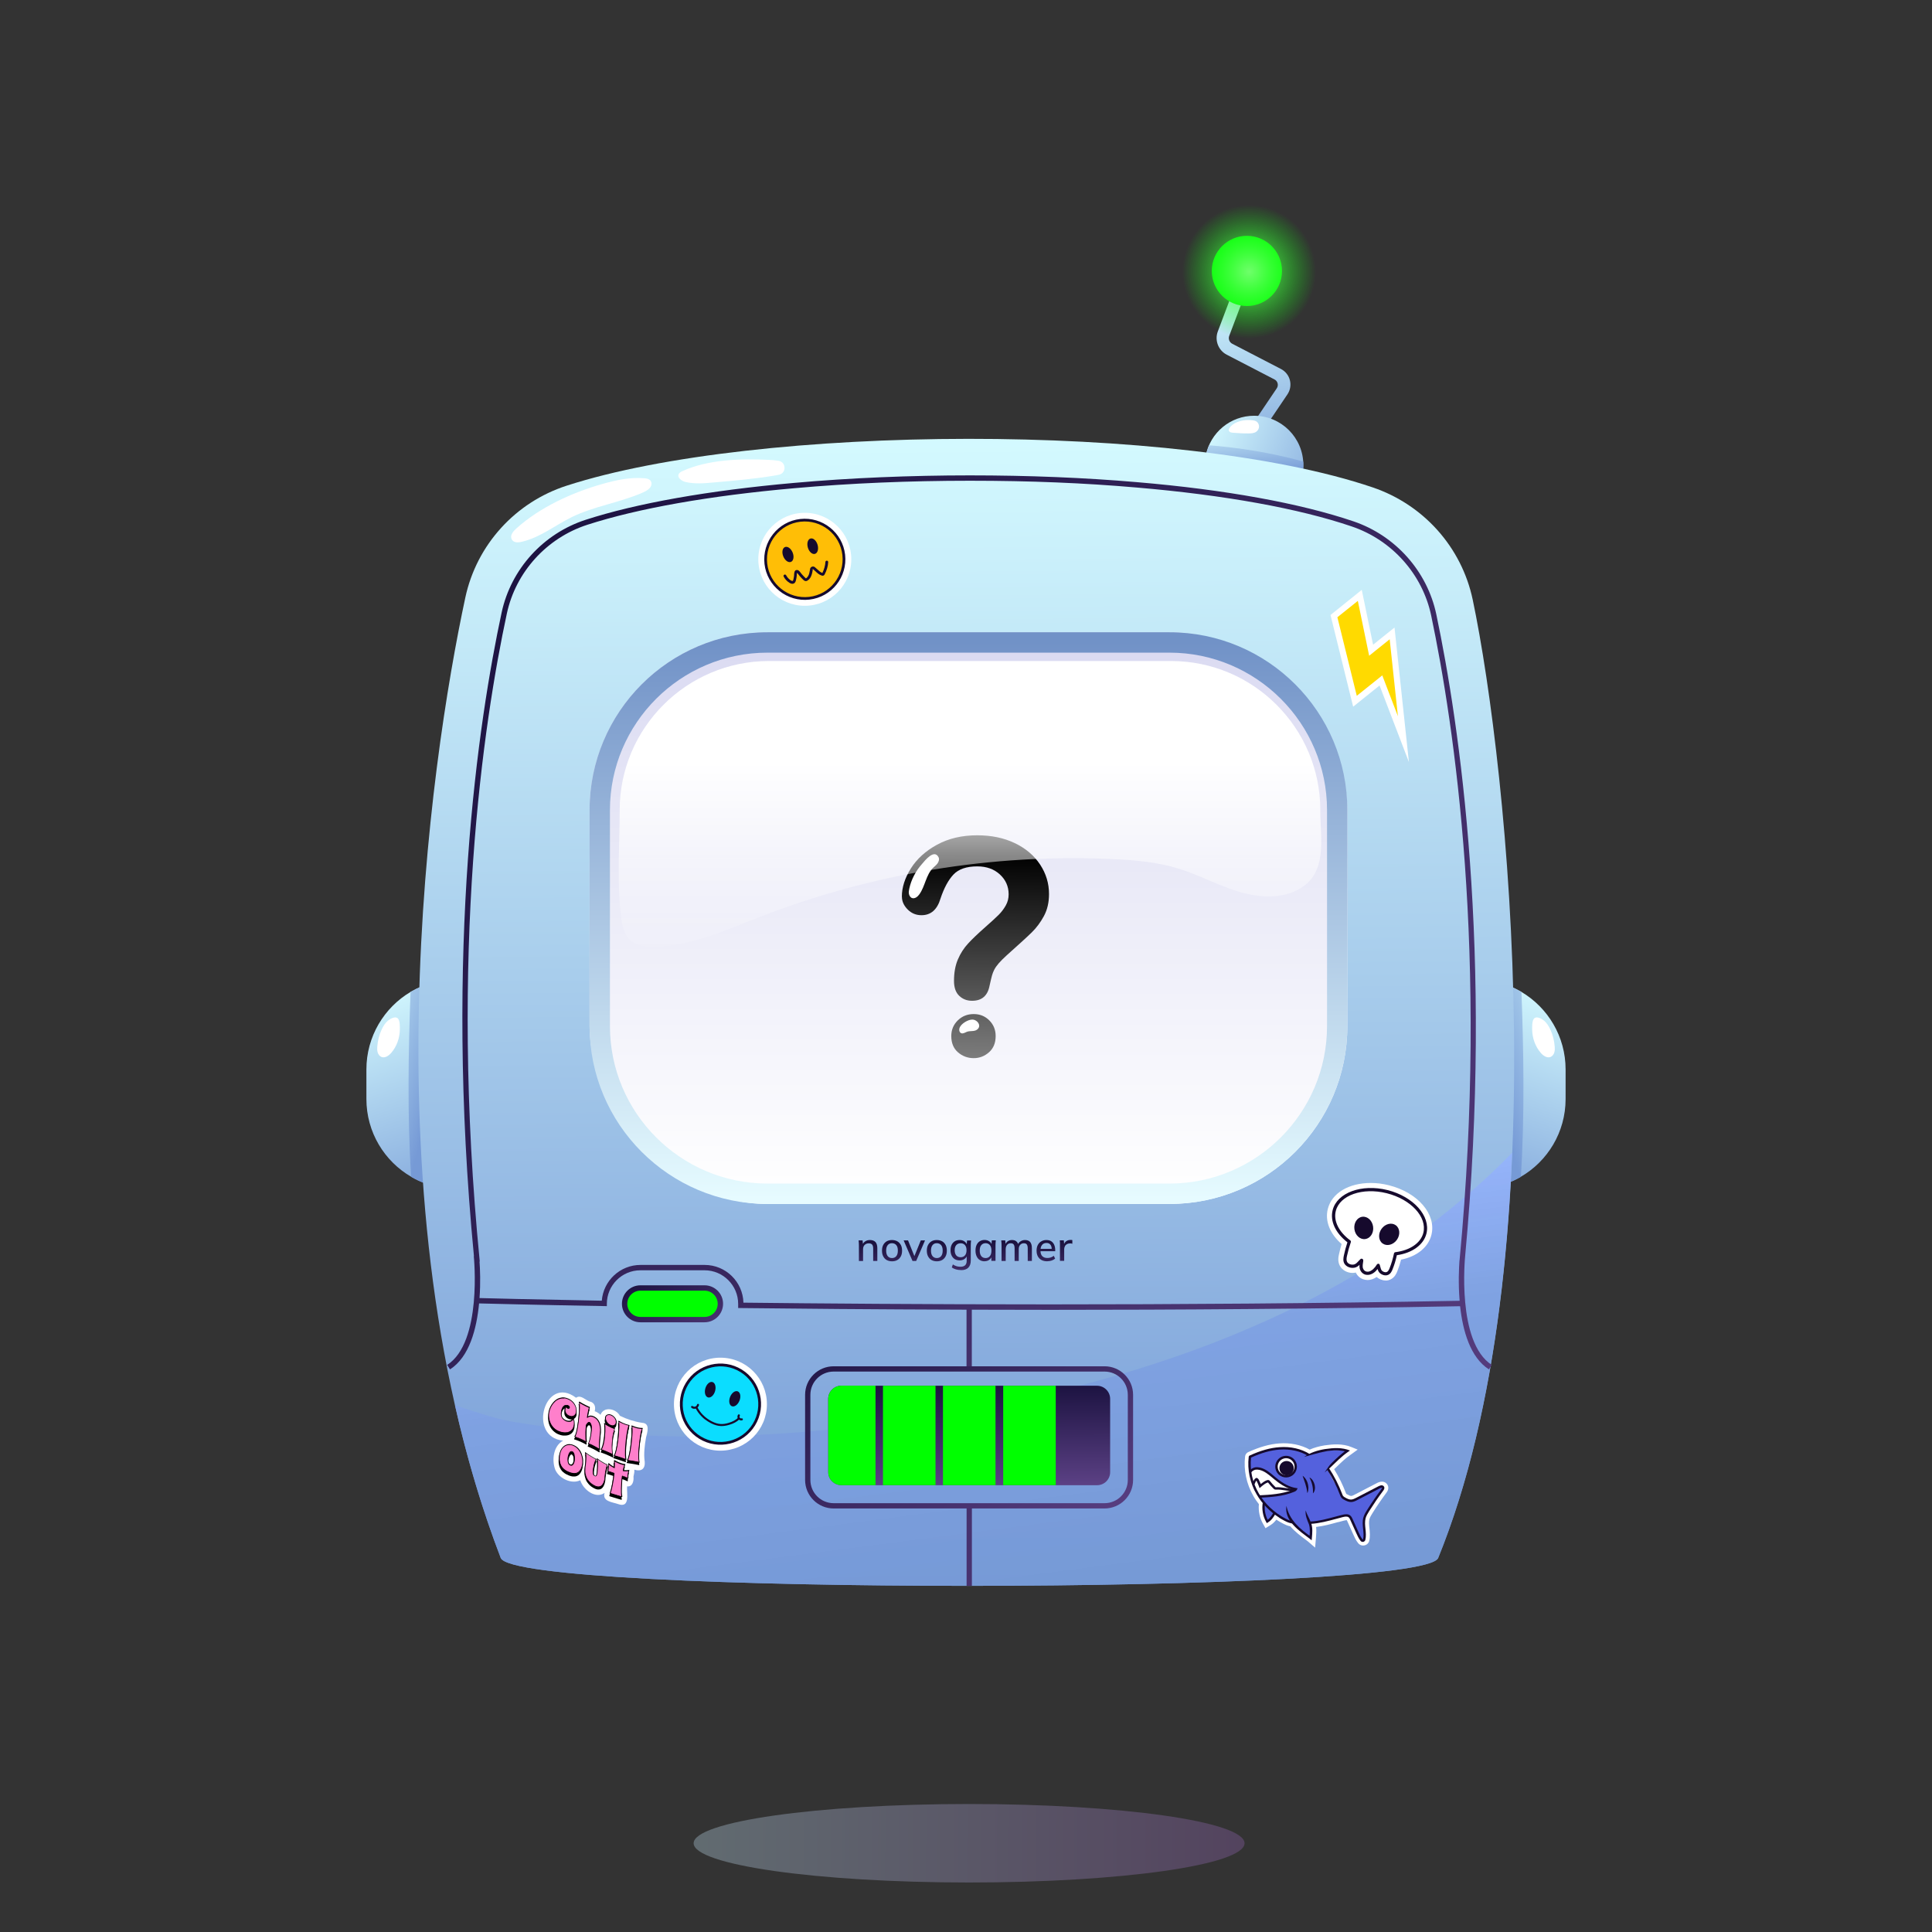 <?xml version="1.0" encoding="UTF-8"?>
<svg xmlns="http://www.w3.org/2000/svg" xmlns:xlink="http://www.w3.org/1999/xlink" viewBox="0 0 256 256">
  <rect x="0" y="0" width="256" height="256" fill="#333333" stroke="none"/>
  <defs>
    <style>
      .cls-1 {
        fill: url(#linear-gradient-11);
      }

      .cls-1, .cls-2, .cls-3, .cls-4, .cls-5, .cls-6, .cls-7, .cls-8, .cls-9, .cls-10, .cls-11, .cls-12, .cls-13, .cls-14, .cls-15, .cls-16, .cls-17, .cls-18, .cls-19, .cls-20, .cls-21, .cls-22, .cls-23, .cls-24, .cls-25, .cls-26, .cls-27, .cls-28, .cls-29, .cls-30, .cls-31, .cls-32, .cls-33, .cls-34, .cls-35, .cls-36, .cls-37, .cls-38 {
        stroke-width: 0px;
      }

      .cls-1, .cls-21 {
        mix-blend-mode: multiply;
      }

      .cls-2 {
        fill: url(#linear-gradient);
      }

      .cls-3 {
        fill: url(#linear-gradient-25);
      }

      .cls-4 {
        fill: url(#linear-gradient-12);
      }

      .cls-5 {
        fill: url(#linear-gradient-13);
      }

      .cls-6 {
        fill: url(#linear-gradient-10);
      }

      .cls-7 {
        fill: url(#linear-gradient-17);
      }

      .cls-8 {
        fill: url(#linear-gradient-16);
      }

      .cls-9 {
        fill: url(#linear-gradient-19);
      }

      .cls-10 {
        fill: url(#linear-gradient-15);
      }

      .cls-11 {
        fill: url(#linear-gradient-23);
      }

      .cls-12 {
        fill: url(#linear-gradient-21);
      }

      .cls-13 {
        fill: url(#linear-gradient-18);
      }

      .cls-14 {
        fill: url(#linear-gradient-14);
      }

      .cls-15 {
        fill: url(#linear-gradient-22);
      }

      .cls-16 {
        fill: url(#linear-gradient-20);
      }

      .cls-17 {
        fill: url(#linear-gradient-27);
      }

      .cls-18 {
        fill: url(#linear-gradient-24);
      }

      .cls-19 {
        fill: url(#linear-gradient-26);
      }

      .cls-20 {
        fill: url(#linear-gradient-9);
        opacity: .93;
      }

      .cls-21 {
        fill: url(#_ÅÂÁ_Ï_ÌÌ_È_ËÂÌÚ_153);
        opacity: .3;
      }

      .cls-22 {
        fill: url(#linear-gradient-4);
      }

      .cls-23 {
        fill: url(#linear-gradient-2);
      }

      .cls-24 {
        fill: url(#linear-gradient-3);
      }

      .cls-25 {
        fill: url(#linear-gradient-8);
      }

      .cls-26 {
        fill: url(#linear-gradient-7);
      }

      .cls-27 {
        fill: url(#linear-gradient-5);
      }

      .cls-28 {
        fill: url(#linear-gradient-6);
      }

      .cls-39 {
        isolation: isolate;
      }

      .cls-30 {
        fill: url(#radial-gradient);
        mix-blend-mode: screen;
      }

      .cls-31 {
        fill: #5461dd;
      }

      .cls-32 {
        fill: #0bddff;
      }

      .cls-33 {
        fill: #160a2d;
      }

      .cls-34 {
        fill: #ff7fcb;
      }

      .cls-35 {
        fill: #fff;
      }

      .cls-36 {
        fill: #ffda00;
      }

      .cls-37 {
        fill: #ffbe06;
      }

      .cls-38 {
        fill: lime;
      }
    </style>
    <linearGradient id="linear-gradient" x1="164.12" y1="37.11" x2="169.3" y2="65.17" gradientUnits="userSpaceOnUse">
      <stop offset="0" stop-color="#d4faff"/>
      <stop offset=".99" stop-color="#769ad6"/>
    </linearGradient>
    <linearGradient id="linear-gradient-2" x1="160.19" y1="56.33" x2="179.89" y2="64.22" xlink:href="#linear-gradient"/>
    <linearGradient id="linear-gradient-3" x1="165.56" y1="55.08" x2="166.91" y2="66.4" gradientUnits="userSpaceOnUse">
      <stop offset="0" stop-color="#d4faff"/>
      <stop offset=".72" stop-color="#769ad6"/>
    </linearGradient>
    <radialGradient id="radial-gradient" cx="165.52" cy="36.01" fx="165.52" fy="36.01" r="12.65" gradientUnits="userSpaceOnUse">
      <stop offset="0" stop-color="#6fff6a"/>
      <stop offset=".1" stop-color="#61ff5d" stop-opacity=".88"/>
      <stop offset=".32" stop-color="#3fff3c" stop-opacity=".57"/>
      <stop offset=".65" stop-color="#09ff08" stop-opacity=".08"/>
      <stop offset=".7" stop-color="lime" stop-opacity="0"/>
    </radialGradient>
    <linearGradient id="linear-gradient-4" x1="206.65" y1="130.98" x2="195.54" y2="163.08" xlink:href="#linear-gradient"/>
    <linearGradient id="linear-gradient-5" x1="212.28" y1="140.31" x2="190.11" y2="146.5" gradientUnits="userSpaceOnUse">
      <stop offset="0" stop-color="#d4faff"/>
      <stop offset=".64" stop-color="#769ad6"/>
    </linearGradient>
    <linearGradient id="linear-gradient-6" x1="4270.29" y1="130.98" x2="4259.19" y2="163.08" gradientTransform="translate(4319.64) rotate(-180) scale(1 -1)" xlink:href="#linear-gradient"/>
    <linearGradient id="linear-gradient-7" x1="4275.92" y1="140.31" x2="4253.75" y2="146.5" gradientTransform="translate(4319.64) rotate(-180) scale(1 -1)" gradientUnits="userSpaceOnUse">
      <stop offset="0" stop-color="#d4faff"/>
      <stop offset=".63" stop-color="#769ad6"/>
    </linearGradient>
    <linearGradient id="linear-gradient-8" x1="127.35" y1="57.53" x2="128.63" y2="211.05" xlink:href="#linear-gradient"/>
    <linearGradient id="linear-gradient-9" x1="127.67" y1="148.95" x2="140.23" y2="245.86" gradientUnits="userSpaceOnUse">
      <stop offset=".14" stop-color="#94b1ff" stop-opacity=".86"/>
      <stop offset=".32" stop-color="#7ea0e2" stop-opacity=".96"/>
      <stop offset=".64" stop-color="#769ad6"/>
    </linearGradient>
    <linearGradient id="linear-gradient-10" x1="128.32" y1="158.87" x2="128.32" y2="84.27" gradientUnits="userSpaceOnUse">
      <stop offset="0" stop-color="#fff"/>
      <stop offset=".97" stop-color="#dbdbf2"/>
    </linearGradient>
    <linearGradient id="linear-gradient-11" x1="128.32" y1="158.87" x2="128.32" y2="84.27" gradientUnits="userSpaceOnUse">
      <stop offset="0" stop-color="#e6fbff"/>
      <stop offset=".99" stop-color="#7192c7"/>
    </linearGradient>
    <linearGradient id="linear-gradient-12" x1="115.06" y1="171.68" x2="115" y2="164.54" gradientUnits="userSpaceOnUse">
      <stop offset=".01" stop-color="#5c4185"/>
      <stop offset=".98" stop-color="#1b1240"/>
    </linearGradient>
    <linearGradient id="linear-gradient-13" x1="118.24" y1="171.66" x2="118.18" y2="164.52" xlink:href="#linear-gradient-12"/>
    <linearGradient id="linear-gradient-14" x1="121.22" y1="171.63" x2="121.16" y2="164.49" xlink:href="#linear-gradient-12"/>
    <linearGradient id="linear-gradient-15" x1="124.19" y1="171.61" x2="124.13" y2="164.47" xlink:href="#linear-gradient-12"/>
    <linearGradient id="linear-gradient-16" x1="127.36" y1="171.58" x2="127.3" y2="164.44" xlink:href="#linear-gradient-12"/>
    <linearGradient id="linear-gradient-17" x1="130.66" y1="171.55" x2="130.6" y2="164.41" xlink:href="#linear-gradient-12"/>
    <linearGradient id="linear-gradient-18" x1="134.75" y1="171.52" x2="134.69" y2="164.38" xlink:href="#linear-gradient-12"/>
    <linearGradient id="linear-gradient-19" x1="138.64" y1="171.49" x2="138.58" y2="164.35" xlink:href="#linear-gradient-12"/>
    <linearGradient id="linear-gradient-20" x1="141.3" y1="171.47" x2="141.24" y2="164.33" xlink:href="#linear-gradient-12"/>
    <linearGradient id="linear-gradient-21" x1="93.22" y1="180.69" x2="86.69" y2="168.08" xlink:href="#linear-gradient-12"/>
    <linearGradient id="_ÅÂÁ_Ï_ÌÌ_È_ËÂÌÚ_153" data-name="ÅÂÁ˚ÏﬂÌÌ˚È „‡‰ËÂÌÚ 153" x1="164.84" y1="244.39" x2="92.72" y2="244.08" gradientUnits="userSpaceOnUse">
      <stop offset="0" stop-color="#9d68c2"/>
      <stop offset="1" stop-color="#ccedff"/>
    </linearGradient>
    <linearGradient id="linear-gradient-22" x1="210.04" y1="204.84" x2="60.11" y2="71.63" xlink:href="#linear-gradient-12"/>
    <linearGradient id="linear-gradient-23" x1="171.57" y1="254.84" x2="35.36" y2="96.93" xlink:href="#linear-gradient-12"/>
    <linearGradient id="linear-gradient-24" x1="139.54" y1="209.65" x2="115.41" y2="168.02" xlink:href="#linear-gradient-12"/>
    <linearGradient id="linear-gradient-25" x1="128.47" y1="196.98" x2="128.38" y2="183.45" gradientUnits="userSpaceOnUse">
      <stop offset="0" stop-color="#5c4185"/>
      <stop offset="1" stop-color="#1b1240"/>
    </linearGradient>
    <linearGradient id="linear-gradient-26" x1="129.1" y1="141.59" x2="129.31" y2="111.71" gradientUnits="userSpaceOnUse">
      <stop offset=".02" stop-color="gray"/>
      <stop offset=".95" stop-color="#000"/>
    </linearGradient>
    <linearGradient id="linear-gradient-27" x1="128.52" y1="127.31" x2="128.52" y2="87.34" gradientUnits="userSpaceOnUse">
      <stop offset="0" stop-color="#fff" stop-opacity="0"/>
      <stop offset=".21" stop-color="#fff" stop-opacity=".32"/>
      <stop offset=".52" stop-color="#fff" stop-opacity=".81"/>
      <stop offset=".66" stop-color="#fff"/>
    </linearGradient>
  </defs>
  <g class="cls-39">
    <g id="Layer_5" data-name="Layer 5">
      <g>
        <g>
          <path class="cls-2" d="m166.81,56.42h0c-.37-.25-.47-.75-.22-1.13l2.59-3.84c.27-.4.13-.95-.3-1.17l-6.33-3.28c-1.12-.58-1.63-1.91-1.18-3.09l1.98-5.25c.16-.42.63-.63,1.05-.47h0c.42.16.63.63.47,1.05l-1.99,5.26c-.15.4.02.86.4,1.05l6.45,3.34c1.24.64,1.64,2.21.86,3.37l-2.66,3.94c-.25.37-.75.47-1.13.22Z"/>
          <circle class="cls-38" cx="165.22" cy="35.9" r="4.65"/>
          <path class="cls-23" d="m172.67,62.22c.02-.2.03-.4.03-.61h0c0-3.6-2.92-6.52-6.52-6.52h0c-3.16,0-5.79,2.24-6.39,5.22l12.88,1.9Z"/>
          <path class="cls-24" d="m172.7,61.61c0,.21-.01.41-.03.61l-12.88-1.9c.09-.46.24-.91.42-1.32,3.15.25,7.78.83,12.47,2.16.02.15.02.31.02.46Z"/>
          <circle class="cls-30" cx="165.22" cy="35.9" r="11.54"/>
          <path class="cls-35" d="m162.88,56.77s-.06.1-.07.16c-.02.13.07.26.18.32s.25.08.38.09c.69.06,1.39.1,2.08.09.35,0,.73-.02,1.02-.23.22-.16.37-.43.36-.71s-.16-.55-.4-.68c-.14-.07-.29-.1-.44-.12-1.05-.14-2.49.11-3.11,1.07Z"/>
        </g>
        <g>
          <path class="cls-22" d="m207.45,141.72v3.9c0,4.41-2.39,8.26-5.95,10.32-.54.31-1.09.58-1.67.8l.34-26.02c.49.21.96.45,1.42.71,3.51,2.08,5.86,5.91,5.86,10.28Z"/>
          <path class="cls-27" d="m201.51,155.94c-.54.31-1.09.58-1.67.8l.34-26.02c.49.21.96.45,1.42.71.29,7.47.44,16.76-.08,24.5Z"/>
          <path class="cls-35" d="m204.63,135.27c.35.31.6.72.8,1.15.33.71.52,1.49.58,2.27.02.26.02.53-.06.78s-.25.48-.49.58c-.47.19-.98-.16-1.31-.55-.72-.84-1.11-1.94-1.13-3.05,0-.38-.04-1.22.27-1.51.35-.34,1.05.08,1.34.33Z"/>
        </g>
        <g>
          <path class="cls-28" d="m48.55,141.72v3.9c0,4.41,2.39,8.26,5.95,10.32.54.31,1.09.58,1.67.8l-.34-26.02c-.49.21-.96.45-1.42.71-3.51,2.08-5.86,5.91-5.86,10.28Z"/>
          <path class="cls-26" d="m54.49,155.94c.54.31,1.09.58,1.67.8l-.34-26.02c-.49.21-.96.45-1.42.71-.29,7.47-.44,16.76.08,24.5Z"/>
          <path class="cls-35" d="m51.37,135.27c-.35.31-.6.72-.8,1.15-.33.71-.52,1.49-.58,2.27-.02.26-.02.53.06.78s.25.48.49.58c.47.19.98-.16,1.31-.55.72-.84,1.11-1.94,1.13-3.05,0-.38.04-1.22-.27-1.51-.35-.34-1.05.08-1.34.33Z"/>
        </g>
        <path class="cls-25" d="m66.35,206.44c-17.97-46.92-9.39-105.38-4.69-127.27,1.5-6.98,6.62-12.61,13.41-14.81,25.1-8.14,81.14-8.5,106.84.23,6.72,2.29,11.76,7.91,13.23,14.86,4.67,22.19,11.45,87.64-4.57,126.99-1.99,4.89-122.31,4.96-124.21,0Z"/>
        <path class="cls-20" d="m200.37,152.74c-.8,19.13-3.58,38.39-9.81,53.7-1.99,4.89-122.32,4.96-124.21,0-2.51-6.56-4.51-13.35-6.06-20.23,2.78.9,5.38,1.78,7.37,2.13,18.28,3.17,37.07,2.28,55.32-.59,27.5-4.34,55.26-13.66,75.33-32.96.7-.68,1.39-1.36,2.06-2.05Z"/>
        <g>
          <g>
            <g>
              <path class="cls-35" d="m183.6,169.67c-.43,0-.86-.17-1.19-.46-.37.26-.78.4-1.19.4-.21,0-.42-.04-.62-.11-.43-.16-.76-.47-.95-.88,0,0,0,0,0,0-.14.03-.28.05-.43.05-.71,0-1.37-.37-1.68-.94-.32-.59-.19-1.22-.12-1.52.1-.45.21-.91.35-1.37-1.55-1.35-2.23-3.05-1.83-4.64.52-2.1,2.76-3.45,5.7-3.45.79,0,1.59.1,2.38.3,3.85.96,6.33,3.85,5.65,6.58-.41,1.64-1.92,2.86-4.02,3.28-.14.55-.31,1.07-.51,1.57-.1.24-.32.79-.9,1.06-.2.09-.41.14-.64.14h0Z"/>
              <path class="cls-35" d="m188.81,163.41c.55-2.22-1.69-4.68-5.01-5.51s-6.46.3-7.01,2.51c-.36,1.44.47,2.99,2,4.12-.21.61-.39,1.23-.52,1.86-.06.31-.12.64.04.92.2.37.71.54,1.14.45.43-.09.71-.55.96-.77-.02.32-.11.63-.06.94.05.32.23.61.55.73.44.16.88-.05,1.2-.36.2-.19.38-.41.51-.65.1.29.12.65.35.87s.6.33.89.2c.24-.11.36-.36.45-.59.27-.65.46-1.32.6-2.01,1.98-.24,3.52-1.23,3.89-2.72Z"/>
            </g>
            <path class="cls-33" d="m180.96,168.91s-.08-.02-.12-.04c-.37-.14-.63-.48-.69-.9-.02-.13-.02-.26,0-.38-.17.17-.38.32-.64.38-.55.12-1.14-.12-1.38-.55-.19-.35-.13-.73-.06-1.07.12-.57.28-1.16.47-1.74-1.59-1.23-2.32-2.81-1.96-4.25.58-2.33,3.84-3.52,7.27-2.67,3.43.86,5.74,3.44,5.16,5.77-.37,1.48-1.87,2.57-3.92,2.86-.14.67-.34,1.31-.58,1.9-.08.19-.22.54-.56.7-.4.18-.86,0-1.12-.24-.16-.15-.24-.34-.29-.53-.09.11-.18.21-.28.31-.41.39-.88.54-1.3.44Zm-.48-2.12s.03,0,.04.02c.08.04.12.12.12.2,0,.12-.02.23-.04.34-.03.19-.05.38-.03.56.02.13.1.44.42.56.42.15.82-.17.97-.31.19-.18.35-.38.48-.6.04-.07.12-.11.2-.11.09,0,.15.06.18.14.03.09.05.18.08.28.05.2.1.39.22.51.16.15.44.26.65.16.16-.07.25-.24.35-.48.25-.61.44-1.27.59-1.97.02-.09.09-.16.18-.17,1.95-.24,3.37-1.22,3.71-2.56.52-2.1-1.65-4.45-4.85-5.25-3.2-.8-6.23.26-6.75,2.35-.33,1.31.39,2.77,1.92,3.9.07.06.11.15.07.24-.21.61-.38,1.23-.51,1.83-.06.27-.1.56.02.78.14.27.55.42.91.34.24-.05.44-.27.62-.47.09-.09.17-.18.25-.25.05-.05.12-.06.19-.04Z"/>
          </g>
          <ellipse class="cls-33" cx="180.71" cy="162.7" rx="1.25" ry="1.49" transform="translate(-19.96 25.37) rotate(-7.61)"/>
          <ellipse class="cls-33" cx="184.08" cy="163.56" rx="1.49" ry="1.25" transform="translate(-56.13 217.77) rotate(-54.34)"/>
        </g>
        <g>
          <path class="cls-35" d="m85.42,193.63c-.14-1,0-2.14.18-3.13.17-.71.58-1.91-.51-1.97-1.01-.15-2.01-.47-2.95-.93-.5-.95-2.13-1.3-2.57-.13-.22-.21-.48-.38-.77-.48.17-.58-.03-1.16-.67-1.29-.56-.17-1.18-.94-1.8-.49-4.14-3.14-6.5,5.23-1.71,5.68-1.31.7-1.53,2.59-1.04,3.87.5,1.13,2.14,1.95,3.31,1.38.36,1.22,2,2.52,3.22,1.68-.33,1.13,1.02,1.21,1.77,1.47,1.65.6,1.15-1.39,1.21-2.34.73.09.91-.72.85-1.29.05-.3.15-.61.11-.92.94.29,1.46-.11,1.38-1.09Z"/>
          <g>
            <g>
              <path class="cls-29" d="m76.33,186.84c-.03-.11-.08-.23-.14-.35-.06-.12-.14-.24-.24-.35-.1-.11-.22-.22-.36-.31-.15-.1-.32-.18-.5-.24-.21-.07-.42-.1-.62-.08-.2.02-.39.07-.56.15-.17.08-.34.2-.48.34-.14.14-.27.29-.38.47-.11.17-.2.35-.27.55-.07.19-.12.39-.14.59-.02.18-.02.36,0,.53.02.18.05.35.1.52.05.17.12.33.21.48.09.15.19.29.32.42.12.12.27.24.42.34.16.1.33.17.52.23.15.05.29.08.43.09.1.01.2.01.29,0,.23-.01.42-.06.59-.15.17-.09.31-.22.41-.38.1-.16.17-.35.19-.55.02-.15.01-.31-.01-.46-.02-.16-.07-.3-.14-.43,0-.02-.03-.03-.05-.03-.02,0-.04.02-.05.04-.04.12-.09.2-.16.25-.07.05-.15.09-.23.1-.08.02-.17.02-.25,0-.08-.01-.15-.03-.2-.05-.04-.01-.09-.03-.14-.06-.05-.03-.1-.06-.16-.1-.05-.04-.1-.09-.15-.15-.05-.05-.09-.12-.12-.19-.03-.07-.06-.16-.07-.25-.02-.09-.02-.2,0-.32.02-.18.05-.32.09-.43.04-.11.09-.2.14-.27.05-.06.1-.11.16-.14.06-.03.11-.05.16-.05.05,0,.1,0,.13,0,.04,0,.07.02.1.02.04.01.07.03.09.05.02.02.04.04.06.06.01.02.02.04.03.06,0,.02,0,.03,0,.05,0,.03-.01.05-.03.06-.02.01-.05,0-.1,0-.02,0-.05-.02-.07-.04-.02-.01-.03-.03-.05-.06-.02-.02-.03-.06-.03-.09,0-.02-.02-.03-.03-.04-.02,0-.04,0-.05,0-.06.05-.11.11-.14.19-.03.07-.06.16-.07.24-.01.09,0,.18.01.27.02.09.05.18.1.26.05.08.11.16.2.23.08.07.18.13.31.17.14.05.27.07.38.06.12-.01.22-.05.31-.11.09-.06.16-.13.21-.23.05-.09.09-.19.1-.3h0c0-.08.01-.17,0-.27,0-.1-.03-.21-.06-.32Z"/>
              <path class="cls-29" d="m79.46,191.32c.01-.2.03-.39.05-.59.02-.2.04-.39.06-.57.03-.27.03-.52,0-.75-.03-.23-.08-.43-.16-.61-.08-.18-.18-.34-.3-.47-.12-.13-.26-.24-.42-.31-.16-.08-.31-.12-.47-.12-.12,0-.24.04-.36.11.02-.1.03-.2.05-.3.02-.13.05-.26.07-.37.02-.11.05-.21.07-.3.02-.09.05-.16.07-.22,0-.01,0-.03,0-.04,0-.01-.02-.02-.03-.03-.04-.01-.08-.03-.13-.05-.04-.02-.09-.04-.15-.07-.06-.03-.13-.06-.2-.1-.11-.05-.24-.12-.39-.2-.14-.07-.29-.16-.47-.27-.02-.01-.04-.01-.06,0-.02.01-.02.04-.02.06.02.04.03.11.03.19,0,.08.01.18.01.29,0,.11,0,.22,0,.35,0,.12-.01.25-.02.37-.02.29-.04.6-.08.92l-.02.14c0,.07-.02.16-.03.26-.01.1-.03.22-.05.35-.02.13-.04.26-.06.4-.02.14-.05.27-.08.4-.03.13-.06.26-.09.37-.03.11-.06.21-.1.3-.03.08-.06.14-.1.18-.01.01-.02.03-.01.05,0,.02.02.03.04.04.2.06.4.13.59.21.17.07.33.14.47.21.07.04.14.07.2.1.06.03.11.06.15.08.05.03.09.05.13.07.02,0,.04,0,.06,0,.02-.01.03-.03.02-.05-.02-.14-.04-.29-.05-.46,0-.17-.01-.35-.01-.54,0-.19,0-.39.02-.58.01-.2.03-.39.04-.59.03-.05.07-.1.1-.15.03-.05.07-.09.1-.12.03-.03.06-.05.09-.06.02,0,.04,0,.05,0,.04.02.08.05.1.09.03.04.06.09.07.15.02.06.03.12.04.18,0,.06.01.13.02.19,0,.06,0,.11,0,.16,0,.05,0,.09,0,.12-.02.2-.05.38-.07.56-.02.17-.05.34-.09.5-.03.15-.07.3-.11.44-.04.13-.09.26-.15.38,0,.01,0,.03,0,.04,0,.01.02.03.03.03.09.03.2.08.32.13.12.05.25.12.38.18.14.07.28.14.41.22.14.08.26.15.37.22,0,0,.01,0,.02,0,.01,0,.02,0,.03,0,.02-.01.03-.03.02-.05-.02-.15-.03-.31-.04-.49,0-.18,0-.37.02-.56Z"/>
              <path class="cls-29" d="m81.15,192.54c-.01-.17-.02-.35-.02-.52,0-.17,0-.34.02-.51.01-.17.03-.34.04-.5.03-.28.08-.54.13-.78.05-.23.11-.43.17-.59,0-.01,0-.03,0-.04,0-.01-.02-.02-.03-.03-.04-.01-.08-.03-.13-.04-.04-.01-.09-.03-.15-.06-.06-.02-.13-.05-.2-.09-.12-.05-.25-.12-.39-.2-.14-.08-.3-.18-.46-.29-.02-.01-.04-.01-.06,0-.02.01-.03.04-.02.06.02.05.03.11.03.18,0,.07.01.16.02.25,0,.09,0,.19,0,.29,0,.1,0,.2,0,.3-.01.23-.03.47-.05.73,0,.01,0,.04-.01.08v.06c-.02.08-.03.17-.05.27-.02.11-.04.22-.06.35-.02.12-.05.25-.09.37-.03.12-.07.23-.11.32-.04.09-.08.17-.12.22-.01.01-.02.03-.01.05,0,.02.02.03.03.04.21.07.41.15.59.22.19.08.35.15.48.21.07.03.14.06.2.09l.15.07s.09.05.13.07c0,0,.01,0,.02,0,.01,0,.03,0,.04-.01.02-.01.02-.03.02-.05-.03-.17-.05-.34-.06-.51Z"/>
              <path class="cls-29" d="m80.3,188.76c.06.1.13.18.22.26.09.08.18.14.28.19.09.04.18.07.26.08.01,0,.03,0,.04,0,.1,0,.19,0,.27-.04.08-.03.15-.09.2-.16.05-.07.08-.16.1-.26.01-.1,0-.2-.03-.3-.03-.1-.07-.2-.14-.29-.06-.09-.13-.18-.22-.25-.08-.08-.18-.14-.28-.19-.1-.05-.2-.08-.3-.08-.1,0-.19,0-.27.04-.08.03-.15.08-.2.15-.05.07-.08.15-.1.25-.01.1,0,.2.03.3.03.1.07.2.13.3Z"/>
              <path class="cls-29" d="m82.9,193.15c0-.2,0-.42,0-.65,0-.23.02-.47.04-.71.02-.24.04-.48.07-.71.02-.2.05-.4.08-.6.03-.2.06-.37.09-.53.03-.16.06-.31.09-.44.03-.13.06-.23.09-.31,0-.01,0-.03,0-.05,0-.01-.02-.02-.04-.03-.04,0-.08-.02-.13-.03-.04,0-.09-.02-.16-.04-.06-.02-.13-.04-.21-.07-.12-.04-.25-.1-.39-.16-.15-.07-.3-.15-.47-.25-.02-.01-.04,0-.06,0s-.02.04-.02.06c.02.04.03.11.03.19,0,.08.01.18.01.29,0,.11,0,.23,0,.35,0,.12-.01.24-.02.36-.02.28-.04.59-.08.92l-.02.14c0,.07-.02.16-.03.26-.01.1-.03.22-.05.35-.02.13-.04.26-.06.4-.02.14-.05.27-.08.4-.03.13-.06.25-.09.37-.03.11-.06.21-.1.3-.03.08-.07.14-.1.18-.01.01-.02.03-.01.05,0,.02.02.03.04.04.23.06.42.12.59.18.18.06.34.11.48.16.07.03.14.05.2.07l.15.05s.09.04.13.05c0,0,0,0,.01,0,.01,0,.03,0,.04-.01.01-.01.02-.03.02-.05-.03-.16-.05-.34-.05-.54Z"/>
              <path class="cls-29" d="m84.71,194.07c-.03-.15-.05-.32-.06-.52,0-.2-.01-.41,0-.64,0-.22.02-.46.04-.7.02-.24.04-.48.07-.71.02-.21.05-.41.08-.6.03-.2.06-.38.09-.54.03-.17.06-.32.1-.45.03-.13.06-.24.09-.32,0-.02,0-.03,0-.05-.01-.01-.03-.02-.04-.02-.04,0-.08,0-.14,0-.04,0-.09,0-.16-.01-.07,0-.14-.02-.21-.03-.12-.02-.26-.06-.4-.1-.15-.04-.31-.1-.47-.18-.02,0-.04,0-.06,0-.02.01-.02.04-.01.06.02.04.03.1.03.18,0,.08.01.17.01.28,0,.11,0,.22,0,.34,0,.12-.01.24-.02.36-.02.28-.04.59-.08.92l-.02.14c0,.07-.02.16-.03.26-.01.1-.03.22-.05.35-.02.13-.04.26-.06.4-.02.14-.05.27-.08.41-.03.13-.06.26-.09.38-.03.12-.06.22-.1.31-.03.09-.07.15-.1.19-.01.01-.01.04,0,.05,0,.02.02.03.04.03.22.03.42.06.6.09l.2.03c.11.02.2.03.29.05.08.01.14.02.2.04l.15.03c.05.01.1.02.13.03,0,0,0,0,0,0,.02,0,.03,0,.04-.02.01-.01.02-.03.01-.05Z"/>
            </g>
            <g>
              <path class="cls-29" d="m77.17,193.39c-.04-.16-.09-.32-.15-.48-.07-.16-.15-.31-.25-.45-.1-.15-.23-.28-.36-.39-.14-.12-.31-.21-.49-.28-.27-.1-.52-.13-.75-.08-.22.05-.41.15-.57.3-.16.14-.28.33-.38.54-.09.21-.15.43-.18.66-.01.13-.02.26-.02.41,0,.14.01.29.04.44.03.15.07.29.14.43.06.14.14.27.25.4.1.12.23.23.39.34.15.1.33.19.55.28.19.07.36.12.5.13.02,0,.05,0,.07,0,.18.01.32,0,.45-.05.13-.05.25-.12.34-.22.09-.09.17-.2.24-.32.06-.12.11-.24.15-.37.04-.13.06-.25.07-.37.02-.13.02-.28.01-.43,0-.15-.03-.31-.06-.47Zm-1.54-.67s.04-.01.07,0c.02,0,.03,0,.05.01.05.02.09.05.12.1.04.05.06.11.09.17.02.07.04.14.05.22,0,.08.01.16.02.24,0,.08,0,.15,0,.22,0,.07,0,.12-.01.17h0c0,.07-.02.14-.04.22-.02.08-.05.15-.09.21-.04.06-.08.1-.13.13-.05.03-.1.03-.17,0-.07-.03-.13-.07-.17-.14-.04-.07-.07-.15-.09-.24-.02-.09-.03-.18-.03-.27,0-.09,0-.17.01-.23,0-.04.01-.1.03-.16.01-.06.03-.13.05-.19.02-.07.04-.13.07-.19.03-.06.06-.11.09-.15.03-.04.07-.07.11-.08Z"/>
              <path class="cls-29" d="m80.47,194.33s-.08-.03-.13-.05c-.04-.02-.09-.04-.15-.07-.06-.03-.13-.06-.2-.11-.11-.06-.24-.14-.38-.23-.14-.09-.3-.2-.46-.33-.02-.01-.04-.01-.06,0-.02.01-.03.04-.02.06.02.05.03.11.04.18,0,.07.01.16.02.25,0,.09,0,.19,0,.29,0,.1,0,.2,0,.3-.01.23-.03.47-.06.73,0,.08-.02.15-.03.23-.01.07-.03.13-.05.18-.02.04-.04.07-.07.08-.03.01-.07,0-.1-.03-.04-.02-.07-.06-.09-.11-.03-.06-.04-.12-.05-.19-.01-.07-.02-.15-.01-.23,0-.08,0-.16.01-.23.04-.31.09-.58.15-.8.07-.22.13-.42.2-.58.01-.03,0-.06-.03-.07-.04-.02-.09-.04-.15-.07-.05-.02-.1-.05-.17-.09-.07-.04-.14-.08-.22-.13-.12-.07-.25-.15-.41-.25-.14-.09-.3-.2-.47-.33-.02-.01-.05-.01-.06,0-.02.02-.02.04-.01.06.03.07.05.17.06.29.01.13.02.27.01.41,0,.15-.01.3-.02.45-.01.15-.03.28-.04.4-.01.1-.02.18-.03.23,0,.05-.01.1-.02.12,0,.01,0,.02,0,.03,0,0,0,.02-.01.03,0,0,0,.03,0,.06-.01.12-.02.25-.02.39,0,.14.02.28.05.41.03.14.07.28.12.42.05.14.13.28.22.4.09.13.2.26.32.38.13.12.28.23.45.33.2.12.38.19.53.22.02,0,.04,0,.05,0,.13.02.26,0,.36-.03.12-.04.22-.11.3-.21.08-.09.14-.19.19-.31.05-.11.09-.23.12-.35.03-.12.04-.23.06-.32,0-.05,0-.09.01-.14,0-.05,0-.1.01-.15.02-.14.04-.29.06-.44.02-.14.05-.28.08-.41.03-.13.06-.25.08-.36.03-.11.06-.2.09-.28,0-.01,0-.03,0-.04,0-.01-.02-.02-.03-.03Z"/>
              <path class="cls-29" d="m83.22,195.68c.01-.09.02-.17.04-.25.02-.08.04-.17.07-.25,0-.02,0-.04-.01-.05-.01-.01-.03-.02-.05-.01-.09.02-.2.04-.32.04-.11,0-.23,0-.35-.02.03-.15.06-.28.09-.4.03-.13.07-.24.1-.33,0-.02,0-.03,0-.05,0-.01-.02-.02-.04-.02-.04,0-.08,0-.13-.02-.04,0-.09-.02-.16-.03-.06-.01-.13-.03-.21-.06-.12-.04-.25-.09-.39-.15-.15-.07-.3-.15-.47-.25-.02-.01-.04-.01-.06,0-.02.01-.03.03-.03.05,0,.13.01.27.01.42,0,.13,0,.26,0,.41-.11-.06-.23-.13-.34-.2-.13-.09-.25-.18-.34-.27-.02-.01-.04-.02-.06-.01-.02,0-.03.03-.03.05,0,.11,0,.21,0,.31,0,.1-.01.2-.02.3,0,.02,0,.05-.01.09,0,.03-.01.07-.02.1,0,.03-.02.07-.03.1-.01.03-.02.05-.03.06,0,.01-.01.03,0,.05,0,.02.02.03.04.03.12.03.25.07.4.12.13.04.26.09.39.13l-.04.31c-.05.39-.11.79-.19,1.19-.08.4-.18.77-.29,1.12,0,.01,0,.03,0,.04,0,.01.02.02.03.03l.07.02c.19.06.36.11.52.16.14.04.27.08.39.12l.3.09c.06.02.11.03.15.04.05.02.09.03.13.04,0,0,0,0,0,0,.02,0,.03,0,.04-.01.01-.01.02-.03.02-.05-.03-.15-.05-.33-.06-.53,0-.2-.01-.4,0-.62,0-.22.02-.44.03-.67.02-.22.04-.45.06-.67l.02-.19c.11.04.22.08.33.12.13.05.24.1.33.16.02.01.04.01.06,0,.02-.01.03-.03.03-.05,0-.09-.01-.17,0-.26,0-.08,0-.17.02-.25Z"/>
            </g>
          </g>
          <g>
            <g>
              <g>
                <path class="cls-34" d="m76.36,187.12c-.01.1-.04.19-.09.28-.05.09-.12.16-.2.21-.08.05-.18.09-.28.1-.11.01-.23,0-.36-.06-.12-.04-.21-.1-.29-.16-.08-.07-.14-.14-.19-.22-.05-.08-.08-.16-.09-.25-.02-.09-.02-.17-.01-.25,0-.08.03-.16.06-.23.03-.07.07-.13.13-.17,0,.05.02.08.04.11.02.03.04.05.06.07.02.02.05.04.08.05.07.02.12.03.15,0,.03-.02.05-.06.06-.1,0-.02,0-.04,0-.07,0-.02-.02-.05-.03-.07-.02-.02-.04-.05-.07-.07-.03-.02-.06-.04-.11-.06-.02,0-.06-.02-.1-.03-.04,0-.1-.01-.15,0-.06,0-.12.03-.18.06-.06.03-.12.08-.18.15-.06.07-.11.16-.15.28-.04.12-.08.27-.1.45-.01.12-.01.23,0,.33.02.1.04.19.08.27.04.08.08.15.13.2.05.06.1.11.16.15.06.04.11.08.16.11.05.03.1.05.14.06.06.02.13.04.21.05.09.01.17.01.26,0,.09-.02.17-.05.25-.11.08-.06.14-.15.18-.28.06.13.11.27.13.42.02.15.03.3.01.45-.02.2-.08.38-.18.53-.1.15-.23.27-.39.36-.16.09-.35.14-.56.15-.22.01-.45-.02-.7-.1-.19-.06-.36-.13-.51-.23-.15-.09-.29-.2-.41-.33-.12-.12-.23-.26-.31-.41-.09-.15-.15-.3-.21-.47-.05-.16-.09-.33-.1-.51-.02-.17-.01-.35,0-.52.02-.19.07-.38.14-.57.07-.19.16-.37.26-.54.11-.17.23-.32.37-.46.14-.14.3-.24.47-.33.17-.08.35-.13.55-.15.19-.02.39.01.6.08.19.06.35.14.49.24.14.09.26.2.35.31.1.11.17.22.23.34.06.12.11.23.14.34.03.11.05.21.06.31,0,.1,0,.19,0,.26Z"/>
                <path class="cls-29" d="m74.66,189.88c-.13-.02-.28-.05-.43-.09-.19-.06-.37-.14-.52-.23-.16-.1-.3-.21-.42-.34-.13-.13-.23-.27-.32-.42-.09-.15-.16-.31-.21-.48-.05-.17-.09-.34-.1-.52-.02-.18-.01-.36,0-.53.02-.2.07-.39.14-.59.07-.19.16-.38.27-.55.11-.17.24-.33.38-.47.15-.14.31-.25.48-.34.18-.08.37-.13.56-.15.2-.02.41.01.62.08.19.06.36.14.5.24.14.09.26.2.36.31.1.11.18.23.24.35.06.12.11.24.14.35.03.11.05.22.06.32,0,.1,0,.19,0,.27h0c-.01.11-.05.21-.1.3-.05.09-.13.17-.21.23-.09.06-.19.09-.31.11-.12.01-.24,0-.38-.06-.12-.05-.22-.1-.31-.17-.08-.07-.15-.15-.2-.23-.05-.08-.08-.17-.1-.26-.02-.09-.02-.18-.01-.27.01-.09.03-.17.07-.24.04-.08.08-.14.14-.19.01-.01.03-.02.05,0,.02,0,.03.02.03.04,0,.04.02.07.03.09.02.02.03.04.05.06.02.02.04.03.07.04.05.02.08.02.1,0,.02-.01.03-.03.03-.06,0-.01,0-.03,0-.05,0-.02-.01-.04-.03-.06-.01-.02-.03-.04-.06-.06-.02-.02-.06-.04-.09-.05-.02,0-.05-.02-.1-.02-.04,0-.08,0-.13,0-.05,0-.1.02-.16.05-.05.03-.11.07-.16.14-.05.07-.1.15-.14.27-.04.11-.07.26-.09.43-.01.12-.01.23,0,.32.02.09.04.18.07.25.03.07.07.14.12.19.05.06.1.11.15.15.05.04.11.07.16.1.05.03.1.05.14.06.05.02.12.03.2.05.08.01.16.01.25,0,.08-.01.16-.05.23-.1.07-.05.12-.14.16-.25,0-.02.03-.04.05-.04.02,0,.04.01.05.03.07.13.11.28.14.43.02.15.03.31.01.46-.02.21-.09.39-.19.55-.1.16-.24.29-.41.38-.17.09-.36.14-.59.15-.09,0-.19,0-.29,0Zm.1-4.58c-.09-.01-.18-.01-.26,0-.18.01-.36.06-.53.14-.16.08-.32.18-.45.32-.14.13-.26.28-.37.45-.1.16-.19.34-.26.53-.07.19-.11.37-.13.56-.02.17-.02.34,0,.51.01.17.05.33.1.49.05.16.12.31.2.46.08.14.18.27.3.4.12.12.25.23.4.32.15.09.32.17.5.22.26.08.48.11.69.1.21-.01.39-.06.54-.14.15-.08.28-.2.37-.34.09-.15.15-.32.18-.51.02-.14.01-.29,0-.43-.02-.1-.04-.2-.08-.29-.04.08-.09.14-.15.18-.08.06-.17.11-.27.12-.09.02-.19.02-.28,0-.09-.01-.17-.03-.22-.05-.04-.02-.1-.04-.15-.07-.06-.03-.11-.07-.17-.11-.06-.04-.11-.1-.17-.16-.05-.06-.1-.14-.14-.22-.04-.08-.06-.17-.08-.28-.02-.1-.02-.22,0-.35.02-.18.05-.34.1-.46.05-.12.1-.22.16-.3.06-.08.13-.13.19-.17.07-.03.13-.06.2-.06.06,0,.12,0,.17,0,.05,0,.08.02.11.03.05.02.09.04.12.07.03.03.06.05.08.08.02.03.03.06.04.09,0,.03.01.06,0,.08,0,.06-.03.11-.08.14-.05.03-.11.03-.2,0-.04-.02-.07-.04-.1-.06-.03-.02-.05-.05-.07-.08,0-.01-.01-.03-.02-.04-.02.03-.04.06-.05.09-.03.06-.05.14-.06.21,0,.08,0,.16.01.23.02.08.05.16.09.23.04.07.1.14.17.2.07.06.17.11.28.15.12.05.23.06.33.05.1-.01.19-.04.26-.09.07-.05.13-.11.18-.19.05-.08.08-.17.09-.26,0-.07,0-.16,0-.25,0-.09-.02-.2-.05-.3-.03-.11-.07-.22-.13-.33-.06-.11-.13-.22-.23-.33-.09-.11-.21-.21-.34-.3-.14-.09-.3-.17-.48-.23-.11-.04-.22-.06-.32-.07Z"/>
              </g>
              <g>
                <path class="cls-34" d="m79.46,192.06c-.11-.07-.24-.15-.38-.23-.14-.08-.28-.15-.42-.22-.13-.07-.26-.13-.39-.18-.12-.05-.23-.1-.32-.13.06-.12.11-.25.16-.39.04-.14.08-.29.11-.44.03-.16.06-.32.09-.5.02-.18.05-.36.07-.56,0-.03,0-.07,0-.12,0-.05,0-.11,0-.17,0-.06,0-.12-.02-.19,0-.07-.02-.13-.04-.19-.02-.06-.05-.11-.08-.16-.03-.05-.07-.08-.12-.11-.03-.02-.06-.02-.1,0-.03.02-.07.04-.11.07-.04.03-.07.08-.11.13-.04.05-.07.11-.11.17-.02.2-.03.4-.04.61-.01.2-.02.4-.02.59,0,.19,0,.37.01.54,0,.17.03.33.05.47-.04-.02-.08-.04-.13-.07-.04-.02-.09-.05-.15-.08-.06-.03-.12-.06-.2-.1-.14-.07-.3-.14-.48-.21-.18-.07-.38-.14-.59-.21.04-.04.07-.11.11-.19.03-.09.07-.19.1-.3.03-.12.06-.24.09-.37.03-.13.05-.27.08-.4.02-.14.04-.27.06-.4.02-.13.03-.25.05-.35.01-.1.03-.19.03-.27,0-.07.01-.12.02-.14.03-.33.06-.64.08-.93,0-.12.01-.24.02-.37,0-.12,0-.24,0-.35,0-.11,0-.21-.01-.29,0-.09-.02-.15-.04-.2.17.1.33.2.47.27.14.08.28.15.39.2.08.04.14.07.21.1.06.03.11.05.16.07.05.02.1.04.13.05-.02.06-.05.14-.07.23-.02.09-.05.19-.07.31-.02.11-.05.24-.07.37-.02.13-.05.27-.07.42.14-.12.28-.17.43-.18.15,0,.3.04.45.11.15.08.28.18.4.3.12.13.22.28.29.45.08.18.13.37.16.6.03.22.03.47,0,.74-.02.18-.04.38-.06.57-.02.2-.04.39-.05.59-.01.19-.02.38-.02.56,0,.18.01.35.04.5Z"/>
                <path class="cls-29" d="m79.45,192.11s-.02,0-.02,0c-.11-.07-.24-.15-.37-.22-.14-.08-.28-.15-.41-.22-.13-.07-.26-.13-.38-.18-.12-.05-.23-.1-.32-.13-.01,0-.03-.02-.03-.03,0-.01,0-.03,0-.04.06-.12.11-.24.15-.38.04-.14.08-.28.11-.44.03-.16.06-.32.09-.5.02-.18.05-.36.07-.56,0-.03,0-.07,0-.12,0-.05,0-.1,0-.16,0-.06,0-.12-.02-.19,0-.06-.02-.12-.04-.18-.02-.05-.04-.1-.07-.15-.03-.04-.06-.07-.1-.09-.02,0-.03,0-.05,0-.03.01-.06.03-.09.06-.03.03-.07.07-.1.12-.03.05-.07.1-.1.15-.02.2-.03.4-.04.59-.01.2-.02.39-.02.58,0,.19,0,.37.01.54,0,.17.03.32.05.46,0,.02,0,.04-.02.05-.02.01-.04.01-.06,0-.04-.02-.08-.04-.13-.07-.04-.02-.09-.05-.15-.08-.06-.03-.12-.06-.2-.1-.14-.07-.3-.14-.47-.21-.18-.08-.38-.14-.59-.21-.02,0-.03-.02-.04-.04,0-.02,0-.04.01-.05.03-.04.06-.1.1-.18.03-.08.07-.18.1-.3.03-.11.06-.24.09-.37.03-.13.05-.27.08-.4.02-.14.04-.27.06-.4.02-.13.03-.25.05-.35.01-.1.03-.19.03-.26l.02-.14c.03-.33.06-.64.08-.92,0-.12.01-.24.02-.37,0-.12,0-.24,0-.35,0-.11,0-.2-.01-.29,0-.08-.02-.14-.03-.19,0-.02,0-.04.02-.06.02-.01.04-.02.06,0,.18.11.33.2.47.27.15.08.28.15.39.2.08.04.14.07.2.1.06.03.11.05.15.07.05.02.09.04.13.05.01,0,.03.02.03.03,0,.01,0,.03,0,.04-.02.06-.05.13-.07.22-.02.09-.05.2-.07.3-.02.11-.05.24-.07.37-.02.1-.03.19-.05.3.12-.07.24-.11.36-.11.16,0,.31.04.47.12.15.08.29.18.42.31.12.13.22.29.3.47.08.18.13.38.16.61.03.23.03.48,0,.75-.02.18-.04.38-.06.57-.02.19-.04.39-.05.59-.01.19-.02.38-.02.56,0,.18.01.34.04.49,0,.02,0,.04-.02.05-.01,0-.02,0-.03,0Zm-1.42-.85c.08.03.17.07.27.11.12.05.25.12.39.19.14.07.28.15.42.23.1.06.19.11.28.17-.01-.12-.02-.25-.02-.39,0-.18,0-.37.02-.57.01-.2.03-.4.05-.59.02-.2.04-.39.06-.57.03-.26.03-.51,0-.72-.03-.22-.08-.41-.15-.58-.07-.17-.17-.32-.28-.44-.11-.12-.24-.22-.39-.29-.14-.07-.28-.11-.42-.11-.13,0-.27.06-.4.16-.02.01-.04.02-.06,0-.02-.01-.03-.03-.03-.05.02-.15.04-.29.07-.42.02-.13.05-.26.07-.37.02-.11.05-.21.07-.31.02-.07.04-.13.06-.18-.03,0-.05-.02-.09-.03-.04-.02-.1-.04-.16-.07-.06-.03-.13-.06-.21-.1-.11-.06-.25-.12-.39-.2-.11-.06-.23-.13-.37-.21,0,.03,0,.06,0,.09,0,.09.01.19.01.3,0,.11,0,.23,0,.35,0,.12-.01.25-.02.37-.02.29-.04.6-.08.93l-.02.14c0,.07-.02.16-.03.27-.01.1-.03.22-.05.35-.02.13-.04.26-.06.4-.02.14-.05.27-.08.41-.03.13-.06.26-.09.38-.03.12-.07.22-.1.31-.02.06-.05.1-.07.14.18.06.36.12.52.19.18.07.34.14.48.21.07.04.14.07.2.1.06.03.11.06.15.08.01,0,.02.01.03.02-.02-.11-.03-.24-.03-.37,0-.17-.01-.36-.01-.55,0-.19,0-.39.02-.59.01-.2.03-.4.04-.61,0,0,0-.02,0-.02.04-.06.07-.12.11-.17.04-.05.08-.1.12-.14.04-.04.08-.07.12-.08.05-.02.1-.02.14,0,.06.03.1.07.14.13.04.05.07.11.09.18.02.06.04.13.05.2,0,.07.02.13.02.2,0,.06,0,.12,0,.17,0,.05,0,.09,0,.12-.02.2-.05.39-.07.56-.02.18-.05.35-.09.5-.03.16-.07.31-.12.45-.04.12-.08.23-.13.34Z"/>
              </g>
              <g>
                <path class="cls-34" d="m81.2,192.74s-.08-.04-.13-.06c-.04-.02-.09-.04-.15-.07-.06-.03-.12-.06-.2-.09-.14-.06-.3-.13-.48-.21-.18-.08-.38-.15-.59-.22.05-.05.09-.13.13-.23.04-.1.08-.21.11-.33.03-.12.06-.24.09-.37.02-.13.05-.24.06-.35.02-.11.03-.2.04-.28,0-.08.02-.12.02-.14.03-.26.04-.5.05-.73,0-.1,0-.2,0-.3,0-.1,0-.2,0-.29,0-.09,0-.18-.02-.25,0-.08-.02-.14-.04-.19.17.11.32.21.47.29.14.08.28.15.39.2.08.04.14.07.21.09.06.02.11.04.16.06.05.02.1.03.14.04-.06.16-.11.36-.17.6-.05.24-.1.5-.13.78-.02.16-.03.33-.04.5-.01.17-.02.34-.02.52,0,.17,0,.35.02.52.01.17.03.34.06.51Zm-.97-4.89c.01-.09.04-.17.08-.23.05-.06.1-.11.18-.13.07-.03.15-.04.24-.03.09,0,.18.03.28.08.1.05.19.11.27.18.08.07.15.15.21.24.06.09.1.18.13.28.03.1.04.19.03.28-.01.09-.04.17-.09.23-.05.06-.11.11-.18.14-.07.03-.15.04-.24.04-.09,0-.18-.03-.28-.08-.1-.05-.19-.11-.27-.18-.08-.08-.15-.16-.21-.25-.06-.09-.1-.19-.13-.29-.03-.1-.04-.19-.03-.28Z"/>
                <path class="cls-29" d="m81.19,192.79s-.01,0-.02,0c-.04-.02-.08-.04-.13-.07l-.15-.07c-.06-.03-.12-.06-.2-.09-.13-.06-.29-.13-.48-.21-.18-.07-.38-.15-.59-.22-.02,0-.03-.02-.03-.04,0-.02,0-.04.01-.05.04-.05.09-.12.12-.22.04-.1.08-.21.11-.32.03-.12.06-.24.09-.37.02-.13.05-.24.06-.35.02-.11.03-.2.04-.27v-.06s.02-.07.02-.08c.02-.25.04-.5.05-.73,0-.1,0-.2,0-.3,0-.1,0-.2,0-.29,0-.09,0-.17-.02-.25,0-.07-.02-.13-.03-.18,0-.02,0-.05.02-.06.02-.01.04-.01.06,0,.17.11.32.21.46.29.14.08.27.15.39.2.08.03.14.06.2.09.06.02.11.04.15.06.05.02.09.03.13.04.01,0,.03.01.03.03,0,.01,0,.03,0,.04-.06.16-.11.36-.17.59-.05.24-.1.5-.13.78-.02.16-.03.33-.04.5-.01.17-.02.34-.02.51,0,.17,0,.35.02.52.01.17.03.34.06.51,0,.02,0,.04-.02.05-.01,0-.02.01-.04.01Zm-1.45-.74c.19.07.36.13.52.2.19.08.35.15.48.21.07.03.14.07.2.09l.15.07s.02.01.03.02c-.02-.14-.03-.27-.04-.41-.01-.17-.02-.35-.02-.53,0-.17,0-.35.02-.52.01-.17.03-.34.04-.5.03-.29.08-.55.13-.79.05-.21.1-.4.15-.55-.03,0-.05-.02-.08-.03-.04-.01-.1-.03-.16-.06-.06-.02-.13-.06-.21-.09-.12-.06-.25-.12-.4-.2-.11-.06-.23-.14-.36-.22,0,.02,0,.04,0,.07,0,.08.01.16.02.25,0,.09,0,.19,0,.29,0,.1,0,.2,0,.3-.01.23-.03.48-.05.73,0,.01,0,.04-.01.09v.06c-.02.08-.03.17-.05.28-.02.11-.04.23-.06.35-.02.13-.05.25-.09.37-.03.12-.07.23-.11.33-.03.07-.06.13-.1.19Zm1.35-3.08c-.08,0-.17-.04-.26-.08-.1-.05-.2-.11-.28-.19-.09-.08-.16-.17-.22-.26-.06-.1-.11-.2-.13-.3-.03-.1-.04-.21-.03-.3h0c.01-.1.04-.18.1-.25.05-.07.12-.12.2-.15.08-.03.17-.04.27-.04.1,0,.2.04.3.08.1.05.2.11.28.19.09.08.16.16.22.25.06.09.11.19.14.29.03.1.04.2.03.3-.01.1-.04.19-.1.26-.05.07-.12.13-.2.16-.08.03-.17.05-.27.04-.01,0-.03,0-.04,0Zm-.35-1.47s-.01,0-.02,0c-.08,0-.16,0-.22.03-.06.03-.11.06-.15.12-.04.05-.07.12-.07.2h0c0,.08,0,.17.02.26.03.09.07.18.12.27.05.09.12.17.2.24.08.07.17.13.26.17.09.04.18.07.26.07.08,0,.15,0,.22-.03.06-.03.11-.07.16-.13.04-.06.07-.13.08-.21,0-.08,0-.17-.02-.26-.03-.09-.07-.18-.12-.26-.05-.08-.12-.16-.2-.23-.08-.07-.16-.13-.26-.17-.08-.04-.17-.06-.24-.07Z"/>
              </g>
              <g>
                <path class="cls-34" d="m82.94,193.39s-.08-.03-.13-.05c-.04-.02-.09-.03-.15-.06-.06-.02-.13-.04-.2-.07-.14-.05-.3-.1-.48-.16-.18-.06-.38-.12-.59-.18.04-.04.07-.11.11-.19.03-.09.07-.19.1-.3.03-.12.06-.24.09-.37.03-.13.05-.27.08-.41.02-.14.04-.27.06-.4.02-.13.03-.25.05-.35.01-.1.03-.19.03-.27,0-.07.01-.12.02-.14.03-.33.06-.64.08-.92,0-.12.01-.24.02-.37,0-.12,0-.24,0-.35,0-.11,0-.21-.01-.29,0-.09-.02-.15-.04-.2.17.1.33.18.47.25.15.07.28.12.4.16.08.03.15.05.21.07.06.02.12.03.16.04.05.01.1.02.14.03-.03.08-.06.19-.09.32-.03.13-.06.28-.09.44-.03.17-.06.34-.09.54-.03.19-.06.39-.08.6-.03.24-.05.47-.07.72-.02.24-.03.48-.04.71,0,.23,0,.45,0,.65,0,.21.03.39.06.55Z"/>
                <path class="cls-29" d="m82.93,193.44s0,0-.01,0c-.04-.01-.08-.03-.13-.05l-.15-.05c-.06-.02-.13-.04-.2-.07-.14-.05-.3-.1-.48-.16-.17-.05-.36-.11-.59-.18-.02,0-.03-.02-.04-.04,0-.02,0-.04.01-.05.03-.04.06-.1.1-.18.03-.08.07-.19.1-.3.03-.12.06-.24.09-.37.03-.13.05-.27.08-.4.02-.14.04-.27.06-.4.02-.13.03-.25.05-.35.01-.1.03-.19.03-.26l.02-.14c.03-.33.06-.64.08-.92,0-.12.01-.24.02-.36,0-.12,0-.24,0-.35,0-.11,0-.21-.01-.29,0-.08-.02-.14-.03-.19,0-.02,0-.04.02-.06.02-.01.04-.02.06,0,.17.1.32.18.47.25.14.06.27.12.39.16.08.03.15.05.21.07.06.02.11.03.16.04.05.01.1.02.13.03.02,0,.03.01.04.03,0,.01,0,.03,0,.05-.03.08-.06.19-.09.31-.03.13-.06.28-.09.44-.03.16-.06.33-.09.53-.03.19-.06.39-.08.6-.03.23-.05.47-.07.71-.02.24-.03.48-.04.71,0,.23,0,.45,0,.65,0,.2.03.38.05.54,0,.02,0,.04-.02.05-.01,0-.03.01-.04.01Zm-1.46-.59c.2.06.37.11.52.16.18.06.34.11.48.16.08.03.14.05.2.07l.15.05s.03.01.04.02c-.02-.14-.03-.3-.04-.47,0-.21,0-.43,0-.66,0-.23.02-.47.04-.71.02-.24.04-.48.07-.72.02-.2.05-.41.08-.6.03-.2.06-.38.09-.54.03-.17.06-.32.1-.45.03-.1.05-.19.07-.27-.02,0-.05-.01-.08-.02-.04,0-.1-.02-.16-.04-.06-.02-.13-.04-.21-.07-.12-.04-.26-.1-.4-.16-.12-.05-.24-.12-.37-.19,0,.03,0,.06,0,.09,0,.08.01.18.01.3,0,.11,0,.23,0,.35,0,.12-.01.25-.02.37-.02.29-.04.6-.08.93l-.02.14c0,.07-.02.16-.03.27-.01.1-.03.22-.05.35-.02.13-.04.26-.06.4-.02.14-.05.27-.08.41-.03.13-.06.26-.09.38-.03.12-.07.22-.1.31-.02.06-.05.1-.07.14Z"/>
              </g>
              <g>
                <path class="cls-34" d="m84.69,193.76s-.08-.01-.13-.03c-.04,0-.1-.02-.16-.03-.06-.01-.13-.02-.2-.04-.14-.02-.31-.05-.49-.08-.19-.03-.39-.06-.6-.09.04-.05.07-.11.11-.21.03-.09.07-.19.1-.31.03-.12.06-.24.09-.38.03-.14.05-.27.08-.41.02-.14.04-.27.06-.4.02-.13.03-.25.05-.35.01-.1.03-.19.03-.27,0-.07.01-.12.02-.14.03-.33.06-.64.08-.92,0-.12.01-.24.02-.36,0-.12,0-.24,0-.34,0-.11,0-.2-.01-.29,0-.08-.02-.15-.04-.19.17.08.33.14.48.18.15.04.28.08.4.1.08.01.15.03.21.03.06,0,.12.01.16.01.05,0,.1,0,.14,0-.03.09-.06.2-.09.33-.03.13-.06.28-.1.45-.03.17-.06.35-.09.54-.03.19-.06.39-.08.6-.03.24-.05.47-.07.71-.02.24-.03.47-.04.7,0,.23,0,.44,0,.64,0,.2.03.38.06.53Z"/>
                <path class="cls-29" d="m84.69,193.82s0,0,0,0c-.04,0-.08-.01-.13-.03l-.15-.03c-.06-.01-.13-.02-.2-.04-.09-.02-.19-.03-.3-.05l-.19-.03c-.18-.03-.39-.06-.6-.09-.02,0-.03-.02-.04-.03,0-.02,0-.04,0-.05.03-.04.07-.11.1-.19.03-.09.07-.19.1-.31.03-.12.06-.24.09-.38.03-.13.05-.27.08-.41.02-.14.04-.27.06-.4.02-.13.03-.25.05-.35.01-.1.03-.19.03-.26l.02-.14c.03-.33.06-.64.08-.92,0-.12.01-.24.02-.36,0-.12,0-.24,0-.34,0-.11,0-.2-.01-.28,0-.08-.02-.14-.03-.18,0-.02,0-.04.01-.06.02-.01.04-.02.06,0,.17.07.33.13.47.18.14.04.27.07.4.1.08.01.15.03.22.03.06,0,.11.01.15.01.05,0,.1,0,.14,0,.02,0,.03,0,.04.02.01.01.01.03,0,.05-.03.08-.06.19-.09.32-.03.13-.06.28-.1.45-.03.16-.06.34-.09.54-.03.19-.05.39-.08.6-.03.23-.05.47-.07.71-.02.24-.03.47-.04.7,0,.23,0,.44,0,.64,0,.2.03.37.06.52,0,.02,0,.03-.01.05-.01.01-.03.02-.04.02Zm-1.49-.36c.19.03.36.05.52.08l.19.03c.11.02.21.03.3.05.08.01.15.03.21.04l.16.03s.04,0,.06.01c-.02-.14-.04-.29-.05-.46,0-.2-.01-.41,0-.64,0-.23.02-.46.04-.7.02-.24.04-.48.07-.72.02-.21.05-.41.08-.6.03-.2.06-.38.09-.54.03-.17.06-.32.1-.45.02-.1.05-.19.07-.26-.02,0-.05,0-.07,0-.04,0-.1,0-.16-.01-.07,0-.14-.02-.22-.03-.13-.02-.27-.06-.41-.1-.12-.04-.25-.08-.39-.14,0,.03,0,.06.01.1,0,.08.01.18.01.29,0,.11,0,.22,0,.35,0,.12-.01.24-.02.36-.02.28-.04.59-.08.92l-.02.14c0,.07-.02.16-.03.27-.01.1-.03.22-.05.35-.02.13-.04.26-.06.4-.02.14-.05.27-.08.41-.03.14-.06.26-.09.38-.03.12-.07.23-.1.32-.02.06-.04.11-.07.15Z"/>
              </g>
            </g>
            <g>
              <g>
                <path class="cls-34" d="m77.21,193.98c-.01.11-.04.23-.07.36-.03.13-.08.25-.14.36-.06.12-.14.22-.23.31-.09.09-.2.16-.32.2-.12.04-.27.06-.43.05-.16,0-.35-.06-.56-.14-.21-.08-.39-.17-.54-.27-.15-.1-.28-.21-.38-.33-.1-.12-.19-.25-.24-.39-.06-.14-.1-.28-.13-.42-.03-.14-.04-.29-.04-.43,0-.14,0-.28.02-.4.03-.22.08-.44.17-.64.09-.2.21-.38.37-.52.15-.14.34-.24.55-.29.21-.05.45-.02.72.08.18.07.34.16.47.28.14.11.25.24.35.38.1.14.18.29.24.44.06.16.11.31.15.47.04.16.06.31.06.46,0,.15,0,.29-.01.43Zm-1.11-.44s.01-.1.01-.17c0-.07,0-.14,0-.22,0-.08,0-.16-.02-.24,0-.08-.03-.16-.05-.23-.02-.07-.05-.13-.09-.19-.04-.05-.09-.09-.15-.12-.06-.02-.11-.02-.16,0-.05.02-.09.05-.13.1-.04.05-.07.1-.1.17-.03.06-.05.13-.07.2-.02.07-.04.13-.05.2-.01.06-.02.12-.03.16,0,.06-.01.15-.01.24,0,.1.01.19.03.28.02.09.05.18.1.26.05.08.11.13.2.17.08.03.15.03.21,0,.06-.03.11-.08.15-.15.04-.07.07-.14.1-.22.02-.08.04-.16.05-.23Z"/>
                <path class="cls-29" d="m75.93,195.31c-.15-.02-.31-.06-.5-.13-.22-.08-.4-.17-.55-.28-.16-.11-.29-.22-.39-.34-.11-.13-.19-.26-.25-.4-.06-.14-.11-.29-.14-.43-.03-.15-.04-.29-.04-.44,0-.14,0-.28.02-.41.03-.23.09-.45.18-.66.09-.21.22-.39.38-.54.16-.15.36-.25.57-.3.23-.05.48-.02.75.08.18.07.35.17.49.28.14.11.26.25.36.39.1.14.19.29.25.45.06.16.11.32.15.48.04.16.06.32.06.47,0,.15,0,.3-.01.43h0c-.01.11-.04.24-.07.37-.04.13-.08.25-.15.37-.06.12-.14.23-.24.32-.1.1-.21.17-.34.22-.13.05-.28.06-.45.05-.02,0-.05,0-.07,0Zm-.38-3.83c-.12-.01-.23,0-.33.01-.2.04-.37.14-.52.27-.15.13-.27.3-.35.5-.09.2-.15.41-.17.62-.01.12-.02.26-.02.4,0,.14.01.28.04.42.03.14.07.28.13.41.06.13.13.25.24.37.1.11.22.22.37.32.14.1.32.18.53.26.21.08.39.12.54.13.16,0,.3,0,.41-.05.12-.04.22-.1.3-.19.09-.09.16-.19.22-.3.06-.11.1-.23.14-.35.03-.12.06-.24.07-.35h0c.01-.13.02-.27.01-.42,0-.15-.03-.3-.06-.45-.03-.15-.08-.31-.15-.46-.06-.15-.14-.3-.24-.43-.1-.14-.21-.26-.34-.37-.13-.11-.29-.2-.46-.27-.12-.05-.24-.08-.36-.09Zm1.7,2.5h0s0,0,0,0Zm-1.6.22s-.06-.01-.1-.02c-.1-.04-.17-.1-.22-.19-.05-.08-.08-.18-.1-.27-.02-.1-.03-.2-.03-.3,0-.1,0-.18.01-.25,0-.05.01-.1.03-.17.01-.07.03-.13.05-.2.02-.07.05-.14.08-.21.03-.07.07-.13.11-.18.04-.05.09-.09.15-.11.06-.03.13-.02.2,0,.07.03.13.07.17.14.04.06.08.13.1.2.02.07.04.16.05.24,0,.08.02.17.02.25,0,.08,0,.16,0,.23,0,.07,0,.13-.02.17h0c0,.07-.02.15-.05.24-.02.09-.06.17-.1.24-.05.07-.1.13-.17.17-.05.03-.1.04-.16.03Zm.07-1.81s-.05,0-.07,0c-.04.02-.07.04-.11.08-.03.04-.07.09-.09.15-.03.06-.05.13-.07.19-.02.07-.04.13-.05.19-.01.06-.02.12-.03.16,0,.06-.01.14-.01.23,0,.09,0,.18.03.27.02.09.05.17.09.24.04.07.09.11.17.14.07.03.12.03.17,0,.05-.03.1-.07.13-.13.04-.06.07-.13.09-.21.02-.08.04-.15.04-.22h0s.01-.1.01-.17c0-.07,0-.14,0-.22,0-.08,0-.16-.02-.24,0-.08-.02-.15-.05-.22-.02-.07-.05-.12-.09-.17-.03-.05-.07-.08-.12-.1-.02,0-.03-.01-.05-.01Zm.41,1.14h0s0,0,0,0Z"/>
              </g>
              <g>
                <path class="cls-34" d="m80.49,194.07c-.03.08-.06.17-.09.28-.03.11-.06.23-.09.36-.03.13-.05.27-.08.41-.02.14-.04.29-.06.44,0,.05-.01.1-.01.15,0,.05,0,.1-.01.14-.01.1-.03.2-.06.32-.03.12-.06.23-.11.34-.05.11-.11.21-.19.29-.07.09-.17.15-.28.19-.11.04-.24.05-.39.02-.15-.02-.32-.09-.51-.21-.17-.1-.31-.21-.44-.32-.12-.12-.23-.24-.32-.37-.09-.13-.16-.26-.21-.39-.05-.14-.09-.27-.12-.41-.03-.14-.04-.27-.05-.4,0-.13,0-.26.02-.38,0-.03,0-.05,0-.05,0,0,0-.01,0-.01,0,0,0,0,0,0,0,0,0-.02,0-.04,0-.03,0-.07.02-.12,0-.05.02-.13.03-.23.01-.12.03-.25.04-.4.01-.15.02-.3.02-.45,0-.15,0-.29-.01-.42-.01-.13-.03-.23-.07-.31.17.12.32.23.47.33.15.1.28.18.41.25.08.05.16.09.22.13.07.04.12.07.17.09.05.03.1.05.15.07-.06.17-.13.36-.2.58-.07.22-.12.49-.16.81,0,.07-.01.15-.02.23,0,.08,0,.16.01.24.01.08.03.15.06.21.03.06.07.11.12.14.06.04.11.05.15.03.04-.02.07-.05.1-.11.03-.05.04-.12.06-.2.01-.08.02-.15.03-.23.03-.26.05-.5.06-.73,0-.1,0-.2,0-.3,0-.1,0-.2,0-.29,0-.09,0-.18-.02-.26,0-.08-.02-.14-.04-.19.17.13.32.24.46.33.14.09.27.17.38.23.08.04.14.08.2.11.06.03.11.05.15.07.05.02.1.04.13.05Z"/>
                <path class="cls-29" d="m79.18,197.07s-.04,0-.05,0c-.15-.03-.33-.1-.53-.22-.17-.1-.32-.21-.45-.33-.13-.12-.23-.25-.32-.38-.09-.13-.16-.27-.22-.4-.05-.14-.1-.28-.12-.42-.03-.14-.04-.28-.05-.41,0-.14,0-.27.02-.39,0-.03,0-.06,0-.06,0,0,0-.02.01-.03,0,0,0-.02,0-.03,0-.03,0-.07.02-.12,0-.05.02-.13.03-.23.01-.12.03-.25.04-.4.01-.15.02-.3.02-.45,0-.15,0-.29-.01-.41-.01-.12-.03-.22-.06-.29,0-.02,0-.05.01-.06.02-.02.05-.02.06,0,.17.13.33.23.47.33.15.1.29.18.41.25.08.05.15.09.22.13.07.04.12.07.17.09.05.03.1.05.15.07.03.01.04.04.03.07-.06.16-.13.36-.2.58-.07.22-.12.49-.15.8,0,.07-.01.15-.01.23,0,.08,0,.16.01.23.01.07.03.14.05.19.02.05.05.09.09.11.03.02.08.04.1.03.03-.01.05-.04.07-.08.02-.05.04-.11.05-.18.01-.08.02-.15.03-.23.03-.25.05-.5.06-.73,0-.1,0-.2,0-.3,0-.1,0-.2,0-.29,0-.09,0-.18-.02-.25,0-.07-.02-.14-.04-.18,0-.02,0-.05.02-.06.02-.01.04-.01.06,0,.16.13.32.24.46.33.14.09.27.17.38.23.07.04.14.08.2.11.06.03.11.05.15.07.05.02.09.04.13.05.01,0,.02.01.03.03,0,.01,0,.03,0,.04-.03.08-.06.17-.09.28-.03.11-.06.23-.08.36-.03.13-.05.27-.08.41-.02.15-.04.29-.06.44,0,.05-.01.1-.01.15,0,.05,0,.1-.01.14-.01.1-.03.21-.06.32-.03.12-.07.24-.12.35-.05.11-.12.22-.19.31-.08.1-.18.17-.3.21-.1.04-.23.05-.36.03Zm-1.61-2.59s0,0,0,0c0,0,0,.02,0,.04-.01.12-.02.24-.02.38,0,.13.02.26.04.39.03.13.07.27.12.4.05.13.12.26.2.38.08.12.19.24.31.36.12.11.26.22.43.32.19.11.35.18.5.2.14.02.26.02.36-.02.1-.04.19-.09.25-.17.07-.08.13-.18.18-.28.05-.1.08-.21.11-.32.03-.11.04-.22.05-.31,0-.04,0-.09.01-.14,0-.05,0-.1.01-.15.02-.14.04-.29.06-.44.02-.14.05-.28.08-.42.03-.13.06-.25.09-.36.02-.09.05-.17.07-.24-.03-.01-.06-.02-.09-.04-.04-.02-.09-.04-.16-.07-.06-.03-.13-.07-.21-.11-.11-.06-.24-.14-.39-.24-.11-.07-.23-.15-.35-.25,0,.02,0,.04,0,.06,0,.08.01.17.02.26,0,.09,0,.19,0,.29,0,.1,0,.2,0,.3-.01.23-.03.48-.06.73,0,.08-.02.16-.03.24-.01.08-.03.15-.06.21-.03.06-.07.11-.12.13-.06.03-.13.02-.2-.03-.06-.04-.11-.09-.14-.16-.03-.07-.05-.14-.06-.22-.01-.08-.02-.16-.01-.25,0-.08,0-.16.02-.24.04-.32.09-.59.16-.82.06-.2.12-.38.18-.54-.03-.02-.07-.03-.11-.05-.05-.02-.11-.06-.17-.09-.07-.04-.14-.08-.22-.13-.12-.07-.25-.15-.41-.25-.11-.07-.22-.15-.35-.24.01.05.02.11.02.17.01.13.02.27.01.43,0,.15-.01.3-.02.45-.01.15-.03.29-.04.4-.01.1-.02.18-.03.23,0,.05-.01.09-.02.12,0,.04,0,.05-.02.06Zm-.09-.06s0,0,0,0c0,0,0,0,0,0Z"/>
              </g>
              <g>
                <path class="cls-34" d="m83.32,194.85c-.03.09-.05.17-.07.25-.02.08-.03.17-.04.26,0,.08-.02.17-.02.26,0,.09,0,.17,0,.26-.1-.06-.21-.11-.34-.16-.13-.05-.26-.1-.4-.14,0,.08-.02.17-.03.25-.03.22-.05.45-.06.68-.02.23-.03.45-.03.67,0,.22,0,.43,0,.62,0,.2.03.38.06.53-.04,0-.08-.02-.13-.04-.04-.01-.09-.03-.15-.04-.06-.02-.13-.04-.2-.06-.14-.04-.3-.09-.49-.14-.18-.06-.38-.12-.6-.18.12-.35.21-.73.29-1.13.08-.4.14-.8.19-1.19l.04-.35c-.15-.05-.29-.1-.43-.15-.14-.05-.28-.09-.41-.12.01-.02.02-.04.03-.07.01-.03.02-.07.03-.1,0-.04.01-.07.02-.11,0-.03,0-.06.01-.09.01-.1.02-.2.02-.3,0-.1,0-.21,0-.31.1.09.21.18.35.27.14.09.28.17.42.25,0-.18.01-.34.01-.49,0-.15,0-.29-.01-.42.17.1.33.19.47.25.15.07.28.12.4.15.08.02.15.04.21.06.06.01.11.02.16.03.05,0,.1.02.14.02-.03.09-.07.2-.1.34-.03.14-.07.29-.1.46.14.02.28.03.41.03.13,0,.24-.02.34-.04Z"/>
                <path class="cls-29" d="m82.39,198.38s0,0,0,0c-.04-.01-.08-.02-.13-.04-.04-.01-.09-.03-.15-.04l-.3-.09c-.12-.03-.25-.07-.39-.12-.15-.05-.32-.1-.49-.15l-.1-.03s-.03-.01-.03-.03c0-.01,0-.03,0-.04.12-.35.21-.72.29-1.12.08-.4.14-.8.19-1.19l.04-.31c-.13-.05-.26-.09-.39-.13-.15-.05-.28-.09-.4-.12-.02,0-.03-.02-.04-.03,0-.02,0-.03,0-.05,0,0,.02-.03.03-.06,0-.03.02-.06.03-.1,0-.03.01-.07.02-.1,0-.03,0-.06.01-.09.01-.1.02-.2.02-.3,0-.1,0-.21,0-.31,0-.02.01-.04.03-.05.02,0,.04,0,.06.01.1.09.21.18.34.27.11.07.23.14.34.2,0-.14,0-.28,0-.41,0-.15,0-.29-.01-.42,0-.02,0-.04.03-.05.02-.01.04-.01.06,0,.16.1.32.18.47.25.14.06.27.11.39.15.07.02.14.04.21.06.06.01.11.02.16.03.05,0,.1.02.13.02.02,0,.03.01.04.02,0,.01.01.03,0,.05-.03.09-.07.2-.1.33-.03.12-.06.25-.09.4.12.02.24.02.35.02.12,0,.23-.01.32-.04.02,0,.04,0,.05.01.01.01.02.03.01.05-.03.08-.05.17-.07.25-.02.08-.03.16-.04.25,0,.08-.02.17-.02.25,0,.08,0,.17,0,.26,0,.02,0,.04-.03.05-.02.01-.04.01-.06,0-.09-.06-.2-.11-.33-.16-.11-.04-.22-.08-.33-.12l-.02.19c-.03.22-.05.45-.06.67-.02.23-.03.45-.03.67,0,.21,0,.42,0,.62,0,.19.03.37.06.53,0,.02,0,.04-.02.05-.01.01-.03.02-.04.01Zm-1.49-.55l.05.02c.17.05.34.1.49.15.14.04.27.08.39.12l.3.09c.06.02.11.03.15.04.02,0,.03.01.05.02-.02-.14-.04-.29-.04-.46,0-.2-.01-.41,0-.63,0-.22.02-.45.03-.67.02-.23.04-.45.06-.68l.03-.25s.01-.03.02-.04c.01,0,.03-.01.05,0,.14.05.27.1.4.14.1.04.19.08.27.12,0-.06,0-.11,0-.17,0-.09,0-.17.02-.26.01-.09.03-.18.04-.26.01-.06.03-.11.04-.17-.08.01-.17.02-.26.02-.14,0-.28,0-.42-.03-.01,0-.03-.01-.04-.02,0-.01-.01-.03,0-.04.04-.17.07-.32.1-.46.03-.11.05-.2.08-.28-.02,0-.05,0-.07-.01-.04,0-.1-.02-.16-.03-.07-.02-.14-.04-.21-.06-.13-.04-.26-.09-.41-.16-.12-.06-.26-.12-.39-.2,0,.1,0,.21,0,.32,0,.15,0,.32-.01.5,0,.02-.01.03-.03.04-.02,0-.03,0-.05,0-.14-.07-.29-.16-.43-.25-.1-.07-.19-.13-.27-.2,0,.07,0,.13,0,.2,0,.1-.01.21-.02.31,0,.02,0,.05-.01.09,0,.04-.01.07-.02.11,0,.04-.02.07-.03.11,0,0,0,.02,0,.02.1.03.22.06.35.1.14.05.29.09.43.15.02,0,.04.03.04.06l-.04.35c-.05.39-.11.8-.19,1.2-.07.38-.17.74-.28,1.08Z"/>
              </g>
            </g>
          </g>
        </g>
        <rect class="cls-6" x="78.12" y="83.78" width="100.41" height="75.75" rx="23.56" ry="23.56"/>
        <path class="cls-1" d="m154.97,83.78h-53.28c-13.02,0-23.57,10.55-23.57,23.57v28.61c0,13.02,10.55,23.57,23.57,23.57h53.28c13.02,0,23.56-10.55,23.56-23.57v-28.61c0-13.02-10.55-23.57-23.56-23.57Zm20.87,52.18c0,11.5-9.36,20.87-20.87,20.87h-53.28c-11.5,0-20.87-9.36-20.87-20.87v-28.61c0-11.51,9.36-20.87,20.87-20.87h53.28c11.5,0,20.87,9.36,20.87,20.87v28.61Z"/>
        <g>
          <circle class="cls-35" cx="106.64" cy="74.11" r="6.16"/>
          <g>
            <circle class="cls-37" cx="106.64" cy="74.11" r="5.19"/>
            <path class="cls-33" d="m107.25,79.45c-2.95.34-5.62-1.79-5.95-4.73s1.79-5.62,4.73-5.95,5.62,1.79,5.95,4.73c.34,2.95-1.79,5.62-4.73,5.95Zm-1.18-10.32c-2.75.31-4.72,2.8-4.41,5.55s2.8,4.72,5.55,4.41,4.72-2.8,4.41-5.55c-.31-2.75-2.8-4.72-5.55-4.41Z"/>
          </g>
          <path class="cls-33" d="m105.05,77.35c-.14.02-.3-.03-.47-.14-.31-.2-.57-.48-.74-.81-.05-.09-.01-.2.08-.25.09-.05.2-.01.25.08.14.27.35.5.61.67.11.07.21.1.26.07.05-.03.08-.15.09-.19.04-.17.07-.35.09-.52,0-.03,0-.07,0-.11.02-.25.04-.53.25-.6.3-.11.51.18.66.39.04.06.08.11.12.15.15.17.3.33.47.49.04.04.06.05.07.06.26-.16.38-.45.44-.67.04-.15.06-.3.09-.45l.02-.13c.02-.14.12-.25.25-.3.13-.05.27-.03.38.06.11.09.22.19.33.29.22.2.42.4.67.48.23-.47.38-.99.4-1.45,0-.1.09-.18.19-.18.1,0,.18.09.18.19-.02.52-.19,1.1-.47,1.63-.03.05-.07.12-.15.15-.11.05-.21.02-.25,0-.34-.11-.59-.34-.83-.57-.1-.09-.2-.19-.3-.27h-.22s.18.02.18.02l-.02.13c-.03.16-.05.33-.1.49-.11.41-.31.71-.59.87-.05.03-.11.06-.2.07-.16,0-.28-.11-.34-.16-.17-.16-.33-.33-.48-.5-.05-.05-.09-.11-.14-.18-.05-.07-.16-.21-.22-.25-.02.07-.03.2-.03.27,0,.04,0,.09-.01.13-.02.19-.05.38-.1.57-.04.15-.09.32-.25.42-.06.03-.12.05-.18.06Z"/>
          <ellipse class="cls-33" cx="104.41" cy="73.46" rx=".67" ry="1.06" transform="translate(-19.82 44.06) rotate(-21.81)"/>
          <ellipse class="cls-33" cx="107.69" cy="72.37" rx=".67" ry="1.06" transform="translate(-16.12 33.57) rotate(-16.5)"/>
        </g>
        <g>
          <circle class="cls-35" cx="95.46" cy="186.06" r="6.16"/>
          <g>
            <circle class="cls-32" cx="95.46" cy="186.06" r="5.19"/>
            <path class="cls-33" d="m92.65,190.64c-2.53-1.55-3.32-4.87-1.77-7.4s4.87-3.32,7.4-1.77,3.32,4.87,1.77,7.4-4.87,3.32-7.4,1.77Zm5.44-8.85c-2.35-1.45-5.45-.71-6.89,1.65s-.71,5.45,1.65,6.89,5.45.71,6.89-1.65.71-5.45-1.65-6.89Z"/>
          </g>
          <ellipse class="cls-33" cx="94.11" cy="184.17" rx="1.06" ry=".67" transform="translate(-109.04 222.96) rotate(-73.75)"/>
          <ellipse class="cls-33" cx="97.36" cy="185.34" rx="1.06" ry=".67" transform="translate(-110.79 207.75) rotate(-68.43)"/>
          <path class="cls-33" d="m91.63,186.53s0,0-.01,0c-.06-.05-.07-.13-.02-.19.05-.06.13-.07.19-.02,0,0,0,0,0,0,.09.07.23.1.34.06.11-.04.21-.14.23-.26.02-.07.09-.12.16-.1.07.02.12.09.1.16-.05.21-.21.39-.41.46-.2.07-.43.03-.59-.1Z"/>
          <path class="cls-33" d="m97.89,188.1s-.06-.05-.08-.09c-.12-.16-.13-.38-.02-.54.04-.06.12-.08.19-.04.06.04.08.12.04.19-.04.07-.04.17.01.24.05.07.15.1.23.08.07-.02.15.02.17.09.02.07-.02.15-.09.17-.15.04-.31,0-.43-.09Z"/>
          <path class="cls-33" d="m93.39,188.07c-.16-.13-.32-.27-.46-.42-.31-.32-.57-.68-.77-1.08-.03-.07,0-.15.06-.18.07-.03.15,0,.18.06.19.37.43.72.73,1.02.34.35.74.64,1.19.87.43.22.83.34,1.21.35.3.01.63-.03,1.01-.15.55-.16.96-.39,1.26-.68.05-.05.14-.06.19,0,.05.05.05.14,0,.19-.33.33-.78.58-1.37.75-.41.12-.77.17-1.1.16-.42-.02-.85-.14-1.32-.38-.29-.15-.55-.32-.8-.51Z"/>
        </g>
        <g>
          <polygon class="cls-36" points="176.76 81.65 180.19 78.9 181.69 86.17 184.47 83.94 185.97 97.96 182.99 90.17 179.55 92.93 176.76 81.65"/>
          <path class="cls-35" d="m186.7,101.01l-3.9-10.18-3.5,2.81-3-12.15,4.14-3.33,1.5,7.27,2.84-2.28,1.91,17.85Zm-3.54-11.51l2.07,5.4-1.09-10.19-2.72,2.18-1.5-7.27-2.71,2.17,2.57,10.41,3.38-2.71Z"/>
        </g>
        <g>
          <path class="cls-4" d="m113.81,167.08v-2.07c0-.1,0-.21-.01-.32,0-.11-.02-.22-.03-.33h.53l.05.57h-.06c.08-.2.21-.36.38-.46.17-.11.37-.16.6-.16.32,0,.56.09.73.26.16.18.25.45.25.82v1.69h-.55v-1.65c0-.24-.05-.42-.14-.52s-.24-.16-.44-.16c-.23,0-.41.07-.55.21-.14.14-.21.33-.21.58v1.55h-.55Z"/>
          <path class="cls-5" d="m118.19,167.13c-.27,0-.5-.06-.7-.17-.2-.11-.35-.28-.46-.49s-.16-.46-.16-.75.05-.54.16-.75.26-.37.46-.49c.2-.11.43-.17.7-.17s.51.06.71.17.35.28.47.49c.11.21.16.46.16.75s-.05.54-.16.75c-.11.21-.26.37-.47.49s-.44.17-.71.17Zm0-.43c.24,0,.43-.08.57-.25s.21-.41.21-.74-.07-.57-.21-.73-.33-.25-.57-.25-.42.08-.56.25-.21.41-.21.73.07.57.21.74.33.25.56.25Z"/>
          <path class="cls-14" d="m120.91,167.08l-1.17-2.72h.58l.92,2.28h-.16l.93-2.28h.56l-1.17,2.72h-.5Z"/>
          <path class="cls-10" d="m124.13,167.13c-.27,0-.5-.06-.7-.17s-.35-.28-.46-.49c-.11-.21-.16-.46-.16-.75s.05-.54.16-.75c.11-.21.26-.37.46-.49s.43-.17.7-.17.51.06.71.17c.2.11.35.28.46.49s.16.46.16.75-.05.54-.16.75-.26.37-.46.49c-.2.11-.44.17-.71.17Zm0-.43c.24,0,.43-.08.57-.25s.21-.41.21-.74-.07-.57-.21-.73-.33-.25-.57-.25-.42.08-.56.25-.21.41-.21.73.07.57.21.74.33.25.56.25Z"/>
          <path class="cls-8" d="m127.33,168.29c-.24,0-.47-.03-.67-.09-.2-.06-.38-.14-.54-.26l.14-.4c.11.08.22.14.33.18.11.05.22.08.34.1s.24.03.37.03c.26,0,.45-.07.59-.2.13-.13.2-.32.2-.57v-.73h.05c-.06.2-.18.36-.35.48-.18.12-.38.18-.62.18-.25,0-.46-.05-.65-.16-.18-.11-.32-.27-.42-.47-.1-.2-.15-.44-.15-.72s.05-.52.15-.72c.1-.2.24-.36.42-.47.18-.11.4-.16.65-.16s.44.06.62.18c.17.12.29.28.35.48l-.05-.04.05-.56h.53c-.01.11-.03.22-.03.33,0,.11-.01.22-.01.32v2.02c0,.41-.11.72-.33.94-.22.22-.54.32-.96.32Zm-.04-1.7c.24,0,.43-.08.57-.24.14-.16.21-.39.21-.69s-.07-.52-.21-.68c-.14-.16-.33-.24-.57-.24s-.44.08-.58.24c-.14.16-.21.39-.21.68s.07.52.21.69c.14.16.34.24.58.24Z"/>
          <path class="cls-7" d="m130.46,167.13c-.24,0-.45-.06-.63-.17-.18-.11-.32-.27-.42-.49-.1-.21-.15-.46-.15-.76s.05-.55.15-.76.24-.37.42-.48c.18-.11.39-.17.63-.17s.44.06.62.18c.18.12.29.28.35.49h-.06l.05-.62h.53c-.01.11-.02.22-.03.33,0,.11-.01.22-.01.32v2.07h-.55v-.61h.06c-.06.2-.18.36-.35.48s-.38.18-.61.18Zm.14-.43c.23,0,.42-.08.56-.25s.21-.41.21-.74-.07-.57-.21-.73-.33-.25-.56-.25-.43.08-.57.25c-.14.16-.21.41-.21.73s.07.57.21.74.33.25.57.25Z"/>
          <path class="cls-13" d="m132.71,167.08v-2.07c0-.1,0-.21-.01-.32,0-.11-.02-.22-.03-.33h.53l.05.57h-.06c.08-.2.19-.35.35-.46.16-.11.35-.16.56-.16s.41.05.55.16.24.27.29.49h-.09c.07-.2.19-.36.37-.47.17-.12.37-.18.6-.18.3,0,.53.09.68.26.15.18.23.45.23.82v1.69h-.55v-1.66c0-.24-.04-.41-.12-.52s-.21-.16-.39-.16c-.21,0-.37.07-.5.22s-.18.34-.18.58v1.54h-.55v-1.66c0-.24-.04-.41-.12-.52s-.21-.16-.39-.16c-.21,0-.37.07-.49.22-.12.14-.18.34-.18.58v1.54h-.55Z"/>
          <path class="cls-9" d="m138.77,167.13c-.44,0-.79-.12-1.04-.37s-.38-.59-.38-1.03c0-.28.05-.53.16-.75.11-.21.26-.38.46-.49.2-.12.42-.18.68-.18s.47.05.64.16c.17.11.3.26.39.46.09.2.14.43.14.69v.17h-2.05v-.31h1.68l-.09.07c0-.27-.06-.48-.18-.63-.12-.15-.29-.22-.52-.22-.25,0-.45.09-.58.26-.14.17-.21.42-.21.72v.05c0,.32.08.56.24.72.16.16.38.24.67.24.16,0,.31-.02.45-.07.14-.04.27-.12.4-.22l.18.37c-.13.11-.28.2-.46.26-.18.06-.37.09-.57.09Z"/>
          <path class="cls-16" d="m140.45,167.08v-2.05c0-.11,0-.22,0-.34,0-.11-.01-.23-.02-.34h.53l.06.7h-.09c.04-.17.1-.31.18-.42s.19-.19.32-.25.25-.08.39-.08c.06,0,.11,0,.15,0,.04,0,.08.01.12.02v.49c-.07-.03-.12-.04-.17-.05-.04,0-.1,0-.16,0-.16,0-.29.04-.41.11-.11.07-.2.16-.25.28-.06.12-.09.25-.09.38v1.54h-.55Z"/>
        </g>
        <g>
          <path class="cls-35" d="m167.69,202.5l-.33-.58c-.44-.77-.64-1.71-.55-2.61-.27-.35-.52-.7-.72-1.06-.93-1.61-1.32-3.47-1.11-5.25.02-.19.11-.44.42-.59,1.5-.68,2.84-1.06,4.11-1.15,1.47-.11,2.89.19,4.03.82.59-.26,1.24-.44,1.98-.56,1.1-.16,2.38-.26,3.57.23l.81.33-.95.69c-.68.47-1.19.97-1.74,1.5-.14.14-.28.27-.43.41.62,1,1.14,2.05,1.55,3.14.02.05.04.11.06.13,0,0,.08.04.12.06.19.11.39.21.53.21.13,0,.32-.1.49-.19l2.99-1.55c.18-.09.52-.22.87-.11.21.07.38.22.48.41.11.22.17.57-.16,1.01-.65.88-1.28,1.79-1.85,2.71-.18.28-.33.54-.4.79-.1.35-.05.8,0,1.23.05.51.11,1.09-.03,1.65h0c-.08.31-.32.54-.64.6-.31.07-.63-.05-.83-.3-.3-.37-.49-.8-.64-1.14l-.78-1.73s-.06-.13-.08-.17c-.04,0-.14,0-.39.06-.25.06-.49.13-.74.2h-.05c-.89.25-1.88.52-2.89.64.06.5.01.99-.02,1.44l-.11,1.3-.96-.83-.24-.18c-.69-.52-1.48-1.1-2.08-1.81-.39-.08-.73-.24-.96-.36-.3-.16-.6-.33-.9-.53-.2.27-.45.53-.81.75l-.57.35Zm-1.77-9.26c-.15,1.54.2,3.14,1,4.53.21.36.47.73.76,1.09l.14.17-.03.21c-.09.62,0,1.28.24,1.86.18-.17.32-.37.49-.64l.28-.45.43.32c.2.15.37.27.54.37.21.13.43.26.65.37.21.11.52.25.83.29l.2.02.13.16c.49.61,1.18,1.15,1.82,1.63.02-.38,0-.75-.09-1.1l-.17-.58.61-.04c1.1-.07,2.2-.37,3.25-.65h.05c.25-.08.5-.15.75-.21.25-.06.84-.21,1.25.13.19.15.28.37.35.53l.78,1.73c.1.22.2.45.33.67.02-.3,0-.63-.05-.97-.05-.5-.11-1.06.03-1.59.1-.38.3-.7.52-1.05.54-.86,1.12-1.71,1.72-2.53l-2.78,1.44c-.25.13-.56.29-.91.3-.39,0-.72-.16-1.03-.33-.13-.07-.28-.16-.4-.31-.11-.13-.16-.28-.21-.4-.43-1.15-1-2.26-1.68-3.3l-.24-.36.36-.31c.05-.05.11-.09.16-.14.17-.15.34-.32.51-.49.41-.4.81-.78,1.28-1.15-.7-.1-1.43-.03-2.14.08-.74.12-1.37.31-1.94.59l-.24.12-.23-.14c-1-.62-2.31-.91-3.67-.82-1.12.08-2.31.41-3.65,1Zm14.52,10.7h0s0,0,0,0h0Zm-14.5-10.83h0s0,0,0,0Z"/>
          <path class="cls-31" d="m178.32,200.86c-1.56.39-3.13.7-4.72.95.06.42.11.84.17,1.26.03.24.04.54-.16.67-.18-.32-.56-.46-.87-.67-.54-.36-.89-.97-1.43-1.33-.76-.5-1.88-.5-2.4-1.25-.22.46-.55.86-.96,1.15-.62-.86-.21-2.17-.81-3.04-.16-.24-.39-.43-.58-.65-.47-.57-.66-1.31-.79-2.04-.13-.73-.21-1.47-.24-2.21,0-.2-.01-.42.1-.59.12-.18.34-.27.54-.34,1.39-.5,2.87-1.02,4.34-.89.87.07,1.69.39,2.48.75.1.04.2.09.3.1.1,0,.2-.01.3-.04,1.21-.28,2.43-.58,3.67-.53.42.02.83.07,1.25.13-.51.26-.97.61-1.36,1.03-.15.17-.3.35-.45.52-.26.3-.56.58-.87.82.41.57.68,1.29,1.07,1.87.22.33.52.63.64,1.01.05.15.07.31.13.45.2.54.84.81,1.42.78s1.11-.3,1.62-.57c.73-.38,1.45-.75,2.18-1.13.09-.04.19-.09.27-.03.11.08.06.25-.02.37-.24.38-.51.74-.82,1.07-.14.16-.3.31-.4.5-.09.17-.14.37-.21.55-.23.61-.72,1.09-.92,1.71-.29.94.17,1.98-.06,2.93,0,.03-.01.05-.03.07-.02.02-.05.02-.07.01-.27-.02-.43-.31-.54-.56-.34-.79-.69-1.57-1.03-2.36-.09-.19-.19-.41-.4-.47-.16-.05-.22.09-.36-.01Z"/>
          <path class="cls-35" d="m166.45,194.58c.46-.04.9.16,1.29.39.16.1.32.2.48.31.34.25.65.55.99.8.21.16.44.3.66.44.53.33,1.06.66,1.65.87-.08.19-.29.29-.48.35-1.14.38-2.39.29-3.57.56-.1.02-.19.05-.29.04-.11-.01-.22-.07-.32-.12-.09-.05-.18-.1-.25-.18-.07-.08-.1-.18-.14-.27-.09-.24-.18-.48-.27-.72-.18-.49-.37-.99-.45-1.52-.03-.2-.1-.49.03-.66s.46-.26.67-.28Z"/>
          <path class="cls-35" d="m170.42,193.01c-.09,0-.18,0-.27.02-.45.09-.83.47-.95.92s.03.95.36,1.28c.12.12.27.22.43.28.16.05.33.06.5.06.15,0,.3-.02.44-.07.47-.15.79-.64.79-1.13,0-.71-.6-1.32-1.3-1.36Z"/>
          <g>
            <path class="cls-33" d="m169.51,201.1c-1.24-.79-2.29-1.86-3-3.09-.88-1.52-1.25-3.28-1.05-4.95.01-.12.07-.17.14-.2,1.44-.66,2.72-1.02,3.94-1.1,1.47-.11,2.88.21,3.97.89l-.17.27c-1.03-.64-2.37-.94-3.78-.84-1.17.08-2.41.43-3.79,1.06-.18,1.61.18,3.28,1.02,4.73.8,1.39,2.07,2.58,3.56,3.36.32.17.68.32,1.04.32v.32c-.43,0-.84-.18-1.18-.36-.24-.12-.46-.25-.69-.39Z"/>
            <path class="cls-33" d="m173.66,201.93l-.02-.32c1.15-.06,2.28-.37,3.39-.67.27-.07.53-.14.8-.21.37-.09.79-.16,1.09.09.16.13.24.32.31.47l.78,1.73c.14.32.31.68.54.97.01.02.03.01.04.01.01,0,.02-.01.02-.02.11-.42.06-.87.01-1.36-.05-.51-.11-1.03.03-1.53.1-.36.28-.67.5-1.01.59-.94,1.23-1.87,1.89-2.76.1-.13.09-.17.08-.17-.05-.02-.15,0-.26.05l-2.99,1.55c-.24.13-.52.27-.84.28-.34,0-.65-.15-.94-.31-.11-.06-.25-.14-.35-.27-.09-.11-.14-.23-.18-.35-.45-1.21-1.04-2.36-1.75-3.42l.26-.18c.72,1.09,1.32,2.26,1.78,3.48.04.1.07.2.13.26.06.07.15.13.26.19.26.15.52.28.78.27.24,0,.48-.13.7-.24l2.99-1.55c.09-.04.31-.14.49-.08.09.03.16.09.2.17.11.21-.05.43-.11.51-.66.88-1.29,1.81-1.88,2.74-.2.32-.37.61-.46.92-.12.44-.07.94-.02,1.41.05.49.1,1-.02,1.47-.03.13-.14.22-.27.25-.13.03-.27-.02-.35-.12-.25-.32-.43-.7-.58-1.04l-.78-1.73c-.06-.13-.12-.27-.22-.35-.19-.16-.51-.11-.81-.03-.26.07-.53.14-.79.21-1.12.3-2.27.61-3.45.68Z"/>
            <path class="cls-33" d="m172.78,193.06c.83-.58,1.8-.89,2.8-1.05,1.1-.16,2.25-.24,3.3.19,0,0-.24.17-.24.17-.92.64-1.54,1.31-2.33,2.05-.27.22-.53.46-.79.69.29-.43.57-.9.95-1.27.62-.62,1.28-1.22,1.99-1.73,0,0,.04.28.04.28-1.9-.58-3.88.18-5.71.66h0Z"/>
            <path class="cls-33" d="m173.02,200.15c.18.63.53,1.11.73,1.72.2.62.14,1.29.08,1.92,0,0-.03.31-.03.31,0,0-.24-.2-.24-.2-1.36-1.02-3.42-2.39-3.1-4.37.36,1.87,1.81,3.1,3.31,4.13,0,0-.26.11-.26.11.05-.62.11-1.24-.07-1.8-.23-.55-.51-1.19-.43-1.82h0Z"/>
            <path class="cls-33" d="m167.86,201.82l-.08-.14c-.45-.78-.61-1.74-.45-2.63l.31.06c-.14.76-.02,1.58.33,2.27.33-.24.54-.56.76-.94l.27.16c-.28.47-.53.85-1.01,1.14l-.14.09Z"/>
            <path class="cls-33" d="m169.65,195.55c-.67-.42-.87-1.31-.45-1.98s1.31-.87,1.98-.45.87,1.31.45,1.98-1.31.87-1.98.45Zm1.36-2.16c-.52-.33-1.21-.17-1.54.35s-.17,1.21.35,1.54,1.21.17,1.54-.35.17-1.21-.35-1.54Z"/>
            <path class="cls-33" d="m172.6,195.54c.52.38.76,1.02.77,1.64,0,.21-.03.42-.12.63h-.03c-.1-.95-.38-1.51-.62-2.27h0Z"/>
            <path class="cls-33" d="m173.55,195.79c.65.35.95,1.57.42,2.09.05-.71-.11-1.44-.45-2.07,0,0,.03-.02.03-.02h0Z"/>
            <path class="cls-33" d="m166.84,198.46l-.02-.32c1.43-.07,3.06-.16,4.49-.74-1.01-.26-1.86-.89-2.43-1.36l-.24-.2c-.54-.45-1.09-.92-1.75-1.07-.19-.04-.36-.05-.51-.03-.23.04-.45.17-.59.37l-.26-.18c.19-.26.47-.44.79-.5.19-.03.4-.02.63.03.74.17,1.32.66,1.88,1.14l.24.2c.98.81,1.82,1.24,2.66,1.37l.21.03-.09.19c-.08.16-.24.23-.33.27-1.51.64-3.2.72-4.69.8Z"/>
            <path class="cls-33" d="m165.92,196.65l.19-.42c.05-.12.14-.3.32-.38l.06-.03.06.02c.16.06.24.21.28.3.08.16.16.33.23.5.12-.1.24-.19.36-.27.13-.09.31-.2.52-.25.04-.01.1-.02.16,0,.1.02.15.1.18.13.22.28.45.54.71.79.01,0,.03.03.04.03,0,0,.04,0,.06,0,.38-.02.75.03,1.11.08l1.32.18-.04.31-1.32-.18c-.34-.05-.7-.1-1.05-.08-.06,0-.13,0-.21-.02-.06-.03-.11-.07-.14-.1-.26-.26-.51-.53-.74-.82,0,0,0,0-.01-.01-.17.05-.32.14-.43.21-.18.12-.34.25-.5.39l-.18.16-.08-.23c-.08-.23-.18-.46-.29-.68-.01-.02-.03-.06-.06-.09-.04.04-.07.11-.1.17l-.19.42-.29-.13Z"/>
            <circle class="cls-33" cx="170.48" cy="194.54" r=".95"/>
          </g>
        </g>
        <g>
          <rect class="cls-38" x="82.77" y="170.67" width="12.69" height="4.19" rx="2.07" ry="2.07"/>
          <path class="cls-12" d="m93.36,175.21h-8.5c-1.35,0-2.45-1.1-2.45-2.45s1.1-2.45,2.45-2.45h8.5c1.35,0,2.45,1.1,2.45,2.45s-1.1,2.45-2.45,2.45Zm-8.5-4.19c-.96,0-1.74.78-1.74,1.74s.78,1.74,1.74,1.74h8.5c.96,0,1.74-.78,1.74-1.74s-.78-1.74-1.74-1.74h-8.5Z"/>
        </g>
        <ellipse class="cls-21" cx="128.41" cy="244.24" rx="36.5" ry="5.2"/>
        <path class="cls-15" d="m194.14,166.44h0c3.75-40.33-.78-70.57-3.82-85.03-1.2-5.71-5.41-10.44-10.98-12.33-7.07-2.4-16.99-4.2-28.67-5.19-6.96-.6-14.42-.9-22.16-.9s-15.91.33-23.32,1c-11.27,1-20.82,2.69-27.6,4.89-5.62,1.83-9.88,6.53-11.12,12.28-3.07,14.3-7.61,44.32-3.67,85.29h-.02c.01.12,1.16,11.41-3.53,14.41l.38.59c2.57-1.64,3.53-5.39,3.85-8.74.82.02,7.18.19,16.93.36v-.3h0c0-2.45,1.99-4.45,4.45-4.45h8.5c2.45,0,4.45,2,4.45,4.45h0v.55c7.56.09,18.03.18,30.26.22v7.86h.7v-7.86c3.36,0,6.84.02,10.44.02,16.54,0,35.36-.12,54.26-.48.36,3.25,1.34,6.79,3.82,8.37l.38-.59c-4.68-3-3.54-14.3-3.53-14.41Zm-.75.54c-.07,1-.18,3.08.02,5.38-37.88.72-75.44.47-94.9.25-.08-2.77-2.35-5-5.14-5h-8.5c-2.7,0-4.92,2.09-5.13,4.74-9.23-.17-15.27-.32-16.2-.35.15-2.04.07-3.85,0-4.84h.03c-4.06-41.28.51-71.51,3.59-85.86,1.18-5.5,5.27-10.01,10.65-11.76,6.74-2.18,16.23-3.86,27.45-4.85,7.39-.66,15.21-.99,23.26-.99s15.16.3,22.1.9c11.62.99,21.48,2.77,28.5,5.16,5.34,1.81,9.37,6.34,10.52,11.81,3.05,14.5,7.6,44.89,3.76,85.43h0Z"/>
        <rect class="cls-11" x="128.08" y="199.53" width=".7" height="10.6"/>
        <path class="cls-18" d="m146.36,199.88h-35.9c-2.09,0-3.78-1.7-3.78-3.78v-11.28c0-2.09,1.7-3.78,3.78-3.78h35.9c2.09,0,3.78,1.7,3.78,3.78v11.28c0,2.09-1.7,3.78-3.78,3.78Zm-35.9-18.14c-1.7,0-3.08,1.38-3.08,3.08v11.28c0,1.7,1.38,3.08,3.08,3.08h35.9c1.7,0,3.08-1.38,3.08-3.08v-11.28c0-1.7-1.38-3.08-3.08-3.08h-35.9Z"/>
        <path class="cls-3" d="m147.1,185.36v9.71c0,.96-.78,1.73-1.74,1.73h-33.88c-.96,0-1.74-.77-1.74-1.73v-9.71c0-.96.78-1.74,1.74-1.74h33.88c.96,0,1.74.78,1.74,1.74Z"/>
        <g>
          <path class="cls-19" d="m119.5,118.83c0-1.24.4-2.49,1.19-3.75s1.95-2.32,3.47-3.15,3.3-1.25,5.32-1.25c1.89,0,3.55.35,4.99,1.04s2.56,1.64,3.35,2.84,1.18,2.5,1.18,3.9c0,1.11-.22,2.07-.67,2.91s-.98,1.55-1.6,2.16-1.73,1.62-3.33,3.05c-.44.4-.8.76-1.06,1.06s-.46.59-.59.84-.23.51-.3.76-.18.7-.32,1.34c-.25,1.35-1.02,2.03-2.32,2.03-.68,0-1.25-.22-1.71-.66s-.69-1.1-.69-1.97c0-1.09.17-2.04.51-2.84s.79-1.5,1.35-2.11,1.31-1.32,2.26-2.16c.83-.73,1.43-1.28,1.8-1.65s.68-.78.94-1.24.38-.95.38-1.48c0-1.04-.39-1.92-1.16-2.63s-1.77-1.07-2.99-1.07c-1.43,0-2.48.36-3.16,1.08s-1.25,1.78-1.72,3.19c-.44,1.47-1.28,2.2-2.52,2.2-.73,0-1.34-.26-1.84-.77s-.75-1.07-.75-1.67Zm9.52,21.38c-.79,0-1.49-.26-2.08-.77s-.89-1.23-.89-2.16c0-.82.29-1.51.86-2.07s1.27-.84,2.11-.84,1.51.28,2.07.84.84,1.25.84,2.07c0,.91-.29,1.63-.88,2.15s-1.26.78-2.03.78Z"/>
          <path class="cls-35" d="m120.48,117.78c-.05.23-.09.46-.04.68s.18.45.4.53c.37.14.76-.17.99-.5.76-1.08.87-2.56,1.8-3.49.2-.2.44-.37.6-.6s.26-.54.14-.8c-.58-1.16-1.82.44-2.2.88-.83.93-1.43,2.07-1.69,3.29Z"/>
          <path class="cls-35" d="m127.15,136.2c-.1.26-.03.62.23.71.25.09.51-.11.76-.2.42-.15.94,0,1.31-.27.69-.49.05-1.35-.63-1.34-.57,0-1.47.55-1.67,1.09Z"/>
        </g>
        <path class="cls-17" d="m174.94,107.36c0,3.82,1.1,8.51-3.09,10.6-2.45,1.23-5.4.93-8.01.1s-5.04-2.15-7.66-2.96c-2.83-.88-5.82-1.13-8.78-1.27-15.91-.73-31.96,1.91-46.8,7.7-4.53,1.77-9.11,3.86-13.97,3.92-1.08.01-2.25-.11-3.07-.82-.91-.79-1.14-2.08-1.28-3.27-.55-4.66-.17-9.32-.17-13.99,0-10.91,8.88-19.78,19.78-19.78h53.28c10.91,0,19.78,8.87,19.78,19.78Z"/>
        <path class="cls-35" d="m68.48,69.97c-.28.25-.56.52-.69.85s-.05.72.28.92c.32.19.76.13,1.14.03,2.45-.59,4.37-2.19,6.59-3.27,2.9-1.41,6.28-1.9,9.25-3.18.41-.18.83-.38,1.09-.71s.27-.81-.08-1.05c-.19-.13-.45-.17-.7-.19-1.84-.16-3.71.24-5.48.74-4.16,1.17-8.34,3.13-11.39,5.85Z"/>
        <path class="cls-35" d="m90.4,62.44c-.18.08-.37.19-.46.36-.25.48.38.95.91,1.07,1.21.28,2.48.17,3.71.06,2.75-.24,5.5-.48,8.22-.94.15-.03.3-.06.46-.09.99-.24.94-1.67-.07-1.84-.41-.07-.82-.1-1.23-.12-3.64-.2-8.16-.07-11.55,1.5Z"/>
        <g>
          <path class="cls-38" d="m116.01,183.62v13.17h-4.52c-.96,0-1.74-.77-1.74-1.73v-9.71c0-.96.78-1.74,1.74-1.74h4.52Z"/>
          <rect class="cls-38" x="117" y="183.62" width="6.96" height="13.17"/>
          <rect class="cls-38" x="124.95" y="183.62" width="6.96" height="13.17"/>
          <rect class="cls-38" x="132.93" y="183.62" width="6.96" height="13.17"/>
        </g>
      </g>
    </g>
  </g>
</svg>